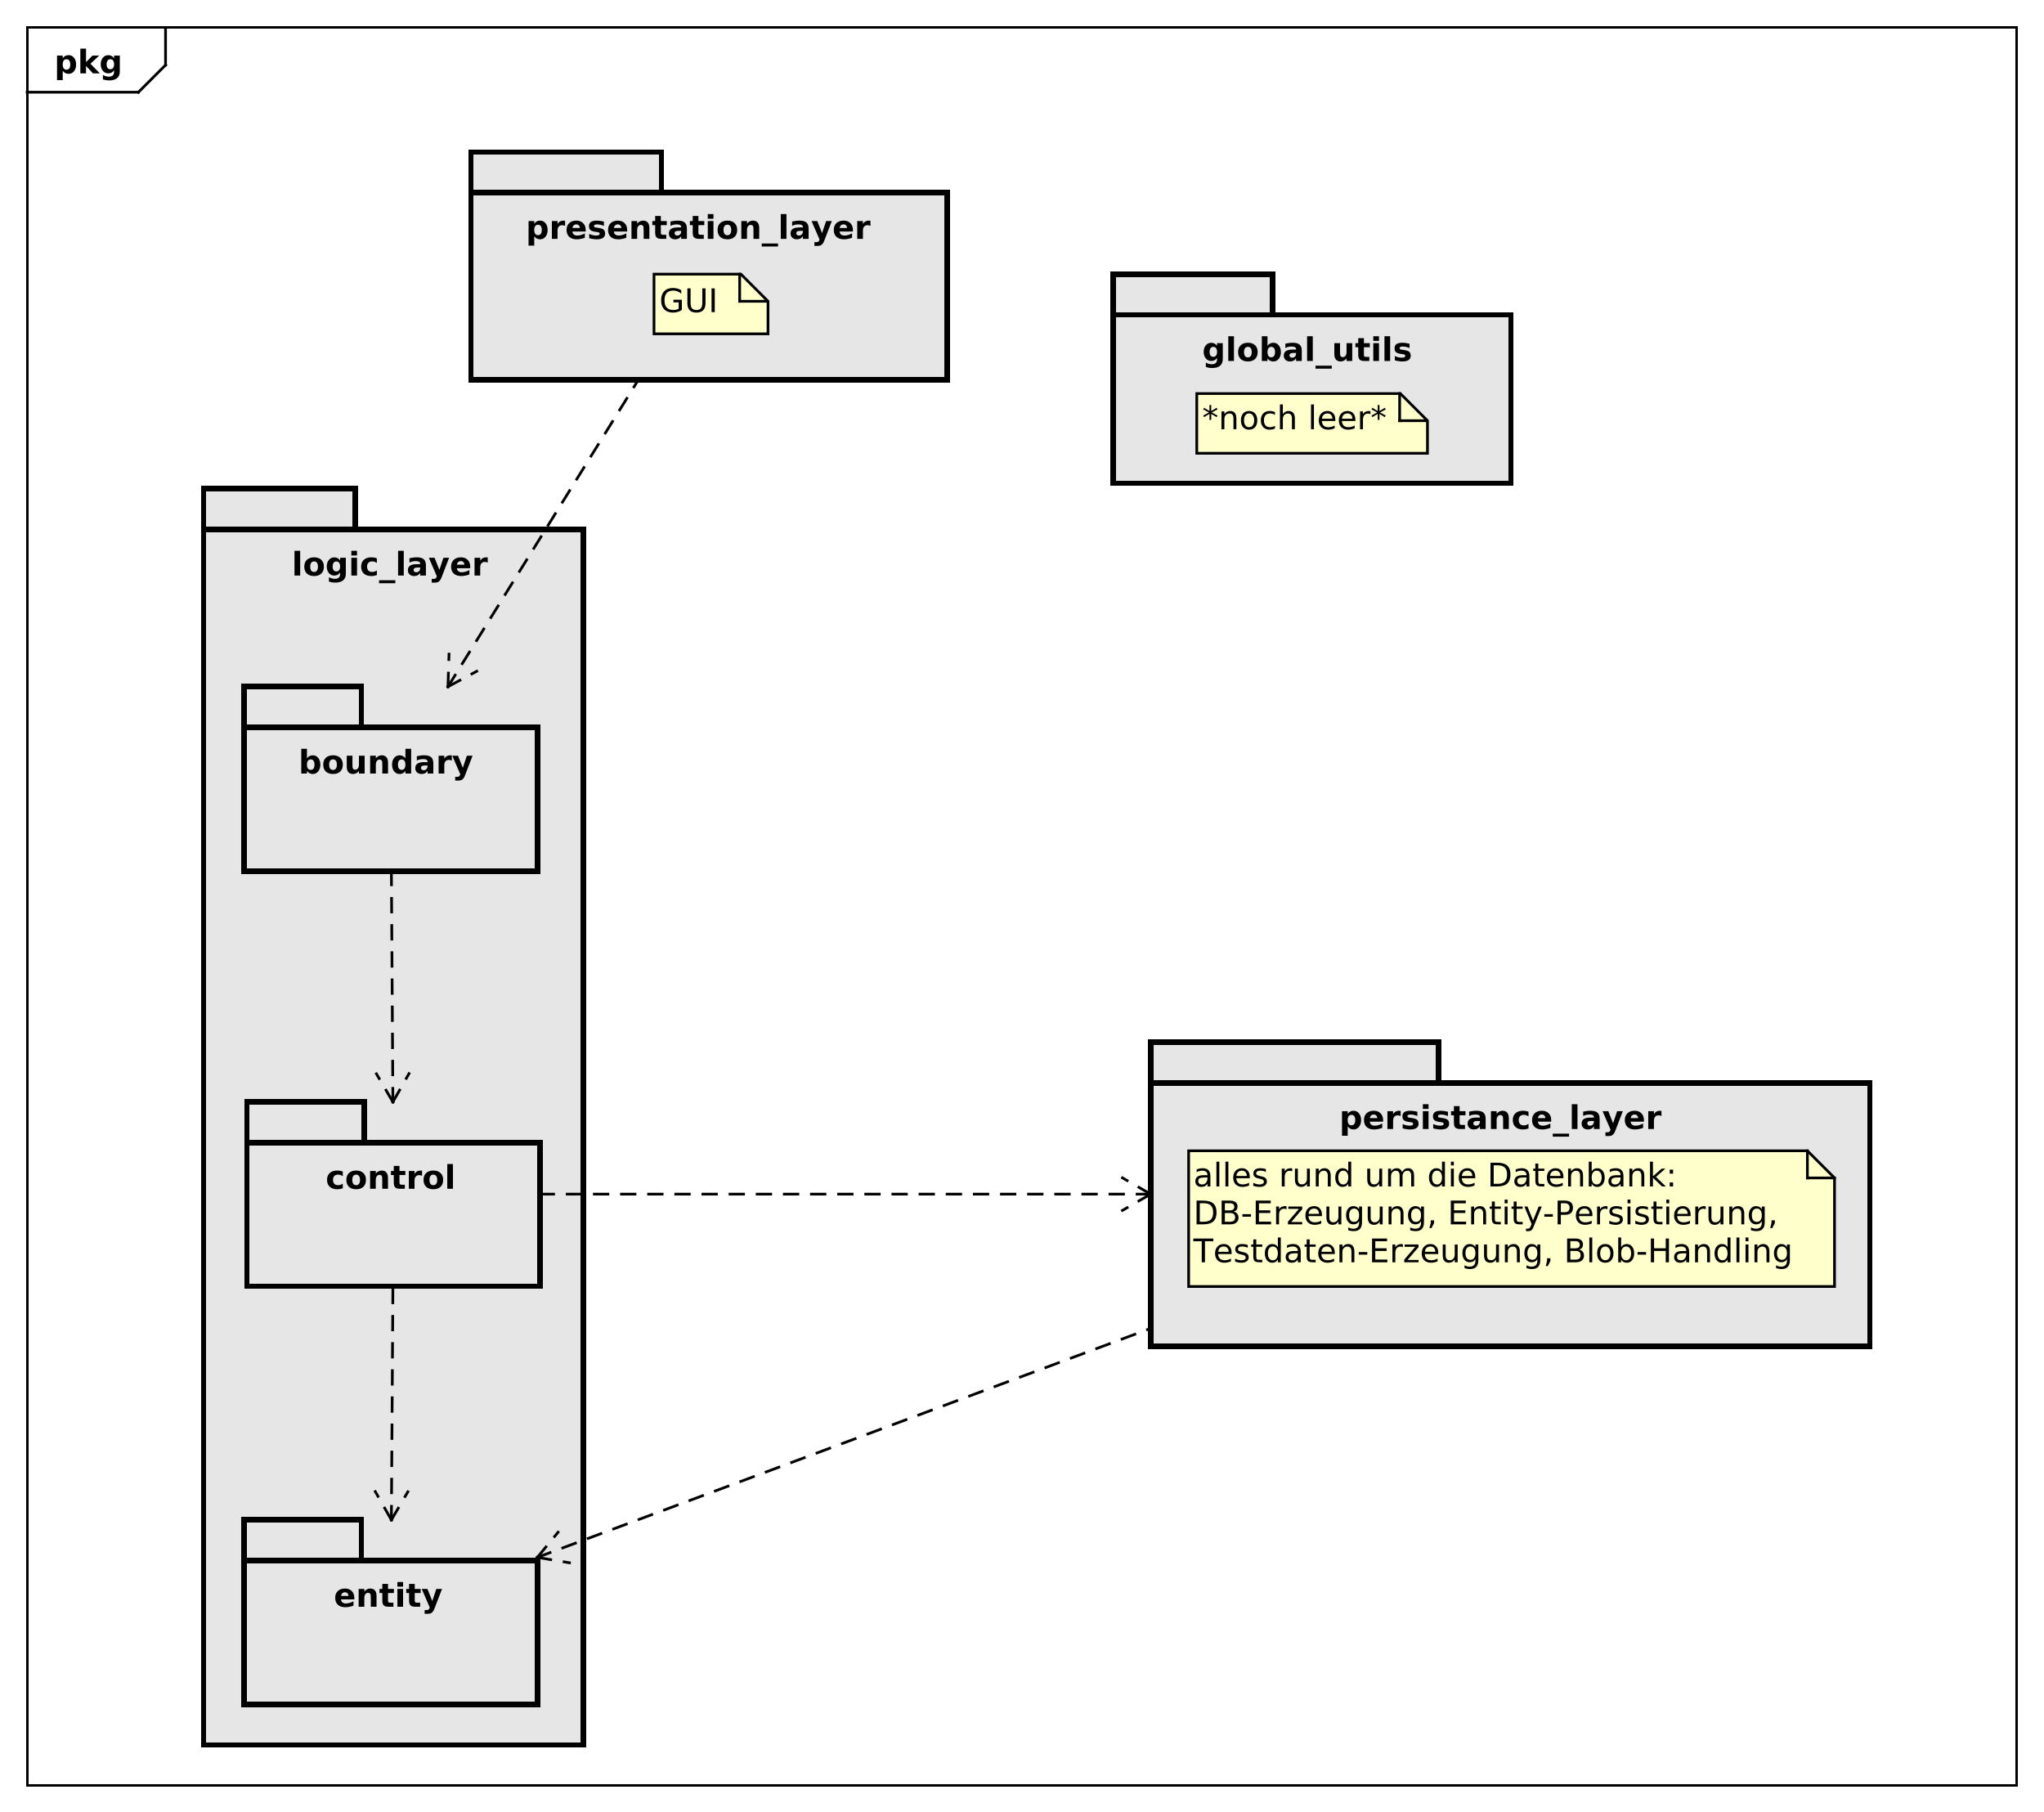 <?xml version="1.0" encoding="UTF-8"?>
<!DOCTYPE svg PUBLIC '-//W3C//DTD SVG 1.0//EN'
          'http://www.w3.org/TR/2001/REC-SVG-20010904/DTD/svg10.dtd'>
<svg xmlns:xlink="http://www.w3.org/1999/xlink" style="fill-opacity:1; color-rendering:auto; color-interpolation:auto; text-rendering:auto; stroke:black; stroke-linecap:square; stroke-miterlimit:10; shape-rendering:auto; stroke-opacity:1; fill:black; stroke-dasharray:none; font-weight:normal; stroke-width:1; font-family:'Dialog'; font-style:normal; stroke-linejoin:miter; font-size:12px; stroke-dashoffset:0; image-rendering:auto;" width="1004" height="890" xmlns="http://www.w3.org/2000/svg"
><rect width="100%" height="100%" fill="#808080" stroke="none"/><!--Generated by the Batik Graphics2D SVG Generator--><defs id="genericDefs"
  /><g
  ><defs id="defs1"
    ><clipPath clipPathUnits="userSpaceOnUse" id="clipPath1"
      ><path d="M0 0 L1004 0 L1004 890 L0 890 L0 0 Z"
      /></clipPath
      ><clipPath clipPathUnits="userSpaceOnUse" id="clipPath2"
      ><path d="M0 -139.969 L753 -139.969 L753 527.531 L0 527.531 L0 -139.969 Z"
      /></clipPath
      ><clipPath clipPathUnits="userSpaceOnUse" id="clipPath3"
      ><path d="M-20 -27 L733 -27 L733 640.5 L-20 640.5 L-20 -27 Z"
      /></clipPath
      ><clipPath clipPathUnits="userSpaceOnUse" id="clipPath4"
      ><path d="M-443 -132.969 L310 -132.969 L310 534.531 L-443 534.531 L-443 -132.969 Z"
      /></clipPath
      ><clipPath clipPathUnits="userSpaceOnUse" id="clipPath5"
      ><path d="M-107.5 -212.031 L645.5 -212.031 L645.5 455.469 L-107.5 455.469 L-107.5 -212.031 Z"
      /></clipPath
      ><clipPath clipPathUnits="userSpaceOnUse" id="clipPath6"
      ><path d="M-110 -284.969 L643 -284.969 L643 382.531 L-110 382.531 L-110 -284.969 Z"
      /></clipPath
      ><clipPath clipPathUnits="userSpaceOnUse" id="clipPath7"
      ><path d="M-493.5 -415.938 L259.5 -415.938 L259.5 251.562 L-493.5 251.562 L-493.5 -415.938 Z"
      /></clipPath
      ><clipPath clipPathUnits="userSpaceOnUse" id="clipPath8"
      ><path d="M-120 -437.969 L633 -437.969 L633 229.531 L-120 229.531 L-120 -437.969 Z"
      /></clipPath
      ><clipPath clipPathUnits="userSpaceOnUse" id="clipPath9"
      ><path d="M-193.75 -87.969 L559.25 -87.969 L559.25 579.531 L-193.75 579.531 L-193.75 -87.969 Z"
      /></clipPath
      ><clipPath clipPathUnits="userSpaceOnUse" id="clipPath10"
      ><path d="M-123 -591.969 L630 -591.969 L630 75.531 L-123 75.531 L-123 -591.969 Z"
      /></clipPath
      ><clipPath clipPathUnits="userSpaceOnUse" id="clipPath11"
      ><path d="M-439.75 -425.969 L313.25 -425.969 L313.25 241.531 L-439.75 241.531 L-439.75 -425.969 Z"
      /></clipPath
      ><clipPath clipPathUnits="userSpaceOnUse" id="clipPath12"
      ><path d="M-443 -146.969 L310 -146.969 L310 520.531 L-443 520.531 L-443 -146.969 Z"
      /></clipPath
      ><clipPath clipPathUnits="userSpaceOnUse" id="clipPath13"
      ><path d="M-242.94 -114.969 L510.06 -114.969 L510.06 552.531 L-242.94 552.531 L-242.94 -114.969 Z"
      /></clipPath
    ></defs
    ><g style="fill:white; stroke:white;"
    ><rect x="0" y="0" width="1004" style="clip-path:url(#clipPath1); stroke:none;" height="890"
    /></g
    ><g style="text-rendering:geometricPrecision; shape-rendering:crispEdges;" transform="scale(1.333,1.333) translate(0,139.969)"
    ><rect x="10" y="-129.969" width="733" style="fill:none; clip-path:url(#clipPath2);" height="647.906"
      /><line x1="61" x2="61" y1="-128.969" style="clip-path:url(#clipPath2); fill:none; text-rendering:optimizeLegibility; shape-rendering:auto;" y2="-116"
      /><line x1="61" x2="51" y1="-116" style="clip-path:url(#clipPath2); fill:none; text-rendering:optimizeLegibility; shape-rendering:auto;" y2="-106"
      /><line x1="51" x2="10" y1="-106" style="clip-path:url(#clipPath2); fill:none; text-rendering:optimizeLegibility; shape-rendering:auto;" y2="-106"
    /></g
    ><g style="text-rendering:optimizeLegibility; font-weight:bold; font-family:sans-serif;" transform="matrix(1.333,0,0,1.333,0,186.625) translate(20,-112.969)"
    ><path d="M3.109 -0.953 L3.109 2.5 L1.016 2.5 L1.016 -6.562 L3.109 -6.562 L3.109 -5.609 Q3.547 -6.172 4.062 -6.438 Q4.594 -6.719 5.281 -6.719 Q6.5 -6.719 7.266 -5.75 Q8.047 -4.797 8.047 -3.281 Q8.047 -1.766 7.266 -0.797 Q6.5 0.172 5.281 0.172 Q4.594 0.172 4.062 -0.094 Q3.547 -0.375 3.109 -0.953 ZM4.5 -5.203 Q3.828 -5.203 3.469 -4.703 Q3.109 -4.203 3.109 -3.281 Q3.109 -2.344 3.469 -1.844 Q3.828 -1.359 4.5 -1.359 Q5.172 -1.359 5.531 -1.844 Q5.891 -2.344 5.891 -3.281 Q5.891 -4.219 5.531 -4.703 Q5.172 -5.203 4.5 -5.203 ZM9.605 -9.125 L11.699 -9.125 L11.699 -4.156 L14.105 -6.562 L16.543 -6.562 L13.34 -3.547 L16.793 0 L14.262 0 L11.699 -2.734 L11.699 0 L9.605 0 L9.605 -9.125 ZM22.039 -1.109 Q21.617 -0.547 21.086 -0.266 Q20.57 0 19.883 0 Q18.68 0 17.898 -0.938 Q17.117 -1.891 17.117 -3.359 Q17.117 -4.828 17.898 -5.766 Q18.68 -6.703 19.883 -6.703 Q20.57 -6.703 21.086 -6.438 Q21.617 -6.172 22.039 -5.594 L22.039 -6.562 L24.148 -6.562 L24.148 -0.656 Q24.148 0.922 23.148 1.75 Q22.148 2.594 20.258 2.594 Q19.648 2.594 19.07 2.5 Q18.492 2.406 17.914 2.203 L17.914 0.578 Q18.461 0.891 18.992 1.047 Q19.523 1.203 20.055 1.203 Q21.086 1.203 21.555 0.75 Q22.039 0.297 22.039 -0.656 L22.039 -1.109 ZM20.664 -5.203 Q20.008 -5.203 19.648 -4.719 Q19.289 -4.234 19.289 -3.359 Q19.289 -2.453 19.633 -1.984 Q19.992 -1.531 20.664 -1.531 Q21.32 -1.531 21.68 -2 Q22.039 -2.484 22.039 -3.359 Q22.039 -4.234 21.68 -4.719 Q21.32 -5.203 20.664 -5.203 Z" style="stroke:none; clip-path:url(#clipPath3);"
    /></g
    ><g transform="matrix(1.333,0,0,1.333,0,186.625)" style="fill:rgb(230,230,230); text-rendering:geometricPrecision; font-family:sans-serif; shape-rendering:crispEdges; stroke:rgb(230,230,230); font-weight:bold; stroke-width:2;"
    ><rect x="410.25" y="-39" width="58.6" style="clip-path:url(#clipPath2); stroke:none;" height="15"
      /><rect x="410.25" y="-39" width="58.6" style="clip-path:url(#clipPath2); fill:none; stroke:black;" height="15"
      /><rect x="410.25" y="-24" width="146.5" style="clip-path:url(#clipPath2); stroke:none;" height="62"
      /><rect x="410.25" y="-24" width="146.5" style="clip-path:url(#clipPath2); fill:none; stroke:black;" height="62"
    /></g
    ><g style="text-rendering:optimizeLegibility; stroke-width:2; font-weight:bold; font-family:sans-serif;" transform="matrix(1.333,0,0,1.333,0,186.625) translate(443,-7)"
    ><path d="M5.469 -1.109 Q5.047 -0.547 4.516 -0.266 Q4 0 3.312 0 Q2.109 0 1.328 -0.938 Q0.547 -1.891 0.547 -3.359 Q0.547 -4.828 1.328 -5.766 Q2.109 -6.703 3.312 -6.703 Q4 -6.703 4.516 -6.438 Q5.047 -6.172 5.469 -5.594 L5.469 -6.562 L7.578 -6.562 L7.578 -0.656 Q7.578 0.922 6.578 1.75 Q5.578 2.594 3.688 2.594 Q3.078 2.594 2.5 2.5 Q1.922 2.406 1.344 2.203 L1.344 0.578 Q1.891 0.891 2.422 1.047 Q2.953 1.203 3.484 1.203 Q4.516 1.203 4.984 0.75 Q5.469 0.297 5.469 -0.656 L5.469 -1.109 ZM4.094 -5.203 Q3.438 -5.203 3.078 -4.719 Q2.719 -4.234 2.719 -3.359 Q2.719 -2.453 3.062 -1.984 Q3.422 -1.531 4.094 -1.531 Q4.75 -1.531 5.109 -2 Q5.469 -2.484 5.469 -3.359 Q5.469 -4.234 5.109 -4.719 Q4.75 -5.203 4.094 -5.203 ZM9.605 -9.125 L11.699 -9.125 L11.699 0 L9.605 0 L9.605 -9.125 ZM16.828 -5.219 Q16.141 -5.219 15.766 -4.719 Q15.406 -4.219 15.406 -3.281 Q15.406 -2.328 15.766 -1.828 Q16.141 -1.328 16.828 -1.328 Q17.516 -1.328 17.875 -1.828 Q18.25 -2.328 18.25 -3.281 Q18.25 -4.219 17.875 -4.719 Q17.516 -5.219 16.828 -5.219 ZM16.828 -6.719 Q18.531 -6.719 19.484 -5.797 Q20.438 -4.891 20.438 -3.281 Q20.438 -1.656 19.484 -0.734 Q18.531 0.172 16.828 0.172 Q15.141 0.172 14.172 -0.734 Q13.219 -1.656 13.219 -3.281 Q13.219 -4.891 14.172 -5.797 Q15.141 -6.719 16.828 -6.719 ZM25.447 -1.359 Q26.119 -1.359 26.479 -1.844 Q26.838 -2.344 26.838 -3.281 Q26.838 -4.219 26.479 -4.703 Q26.119 -5.203 25.447 -5.203 Q24.775 -5.203 24.416 -4.703 Q24.057 -4.203 24.057 -3.281 Q24.057 -2.344 24.416 -1.844 Q24.775 -1.359 25.447 -1.359 ZM24.057 -5.609 Q24.494 -6.172 25.01 -6.438 Q25.541 -6.719 26.229 -6.719 Q27.447 -6.719 28.213 -5.75 Q28.994 -4.797 28.994 -3.281 Q28.994 -1.766 28.213 -0.797 Q27.447 0.172 26.229 0.172 Q25.541 0.172 25.01 -0.094 Q24.494 -0.375 24.057 -0.953 L24.057 0 L21.963 0 L21.963 -9.125 L24.057 -9.125 L24.057 -5.609 ZM33.49 -2.953 Q32.834 -2.953 32.49 -2.734 Q32.162 -2.516 32.162 -2.078 Q32.162 -1.672 32.428 -1.438 Q32.709 -1.219 33.178 -1.219 Q33.772 -1.219 34.178 -1.641 Q34.584 -2.078 34.584 -2.719 L34.584 -2.953 L33.49 -2.953 ZM36.693 -3.75 L36.693 0 L34.584 0 L34.584 -0.969 Q34.162 -0.375 33.631 -0.094 Q33.1 0.172 32.35 0.172 Q31.318 0.172 30.678 -0.422 Q30.053 -1.016 30.053 -1.969 Q30.053 -3.125 30.85 -3.656 Q31.646 -4.203 33.334 -4.203 L34.584 -4.203 L34.584 -4.359 Q34.584 -4.859 34.178 -5.094 Q33.787 -5.328 32.959 -5.328 Q32.287 -5.328 31.709 -5.188 Q31.131 -5.062 30.631 -4.781 L30.631 -6.391 Q31.303 -6.547 31.975 -6.625 Q32.662 -6.719 33.334 -6.719 Q35.115 -6.719 35.897 -6.016 Q36.693 -5.328 36.693 -3.75 ZM38.65 -9.125 L40.744 -9.125 L40.744 0 L38.65 0 L38.65 -9.125 ZM47.748 1.719 L47.748 2.828 L41.748 2.828 L41.748 1.719 L47.748 1.719 ZM48.685 -2.562 L48.685 -6.562 L50.795 -6.562 L50.795 -5.906 Q50.795 -5.375 50.779 -4.562 Q50.779 -3.766 50.779 -3.5 Q50.779 -2.703 50.826 -2.344 Q50.873 -2 50.967 -1.844 Q51.092 -1.641 51.295 -1.531 Q51.514 -1.422 51.779 -1.422 Q52.435 -1.422 52.81 -1.922 Q53.185 -2.422 53.185 -3.328 L53.185 -6.562 L55.279 -6.562 L55.279 0 L53.185 0 L53.185 -0.953 Q52.717 -0.375 52.185 -0.094 Q51.654 0.172 51.014 0.172 Q49.873 0.172 49.279 -0.516 Q48.685 -1.219 48.685 -2.562 ZM59.588 -8.422 L59.588 -6.562 L61.76 -6.562 L61.76 -5.062 L59.588 -5.062 L59.588 -2.281 Q59.588 -1.828 59.76 -1.656 Q59.947 -1.5 60.494 -1.5 L61.572 -1.5 L61.572 0 L59.775 0 Q58.525 0 58.01 -0.516 Q57.494 -1.031 57.494 -2.281 L57.494 -5.062 L56.447 -5.062 L56.447 -6.562 L57.494 -6.562 L57.494 -8.422 L59.588 -8.422 ZM63.043 -6.562 L65.137 -6.562 L65.137 0 L63.043 0 L63.043 -6.562 ZM63.043 -9.125 L65.137 -9.125 L65.137 -7.406 L63.043 -7.406 L63.043 -9.125 ZM67.156 -9.125 L69.25 -9.125 L69.25 0 L67.156 0 L67.156 -9.125 ZM76.394 -6.359 L76.394 -4.766 Q75.723 -5.047 75.082 -5.188 Q74.457 -5.328 73.91 -5.328 Q73.301 -5.328 73.004 -5.172 Q72.723 -5.031 72.723 -4.719 Q72.723 -4.469 72.941 -4.328 Q73.16 -4.203 73.738 -4.125 L74.098 -4.078 Q75.723 -3.875 76.269 -3.406 Q76.832 -2.938 76.832 -1.938 Q76.832 -0.891 76.051 -0.359 Q75.285 0.172 73.754 0.172 Q73.098 0.172 72.394 0.062 Q71.707 -0.031 70.973 -0.234 L70.973 -1.828 Q71.598 -1.531 72.254 -1.375 Q72.926 -1.219 73.598 -1.219 Q74.223 -1.219 74.519 -1.391 Q74.832 -1.562 74.832 -1.906 Q74.832 -2.188 74.613 -2.312 Q74.41 -2.453 73.769 -2.531 L73.394 -2.578 Q72.004 -2.75 71.441 -3.219 Q70.879 -3.703 70.879 -4.672 Q70.879 -5.719 71.582 -6.219 Q72.301 -6.719 73.785 -6.719 Q74.363 -6.719 75.004 -6.625 Q75.644 -6.547 76.394 -6.359 Z" style="stroke:none; clip-path:url(#clipPath4);"
    /></g
    ><g transform="matrix(1.333,0,0,1.333,0,186.625)" style="fill:rgb(230,230,230); text-rendering:geometricPrecision; font-family:sans-serif; shape-rendering:crispEdges; stroke:rgb(230,230,230); font-weight:bold; stroke-width:2;"
    ><rect x="75" y="40.062" width="56" style="clip-path:url(#clipPath2); stroke:none;" height="15"
      /><rect x="75" y="40.062" width="56" style="clip-path:url(#clipPath2); fill:none; stroke:black;" height="15"
      /><rect x="75" y="55.062" width="140" style="clip-path:url(#clipPath2); stroke:none;" height="447.875"
      /><rect x="75" y="55.062" width="140" style="clip-path:url(#clipPath2); fill:none; stroke:black;" height="447.875"
    /></g
    ><g style="text-rendering:optimizeLegibility; stroke-width:2; font-weight:bold; font-family:sans-serif;" transform="matrix(1.333,0,0,1.333,0,186.625) translate(107.5,72.062)"
    ><path d="M1.016 -9.125 L3.109 -9.125 L3.109 0 L1.016 0 L1.016 -9.125 ZM8.238 -5.219 Q7.551 -5.219 7.176 -4.719 Q6.816 -4.219 6.816 -3.281 Q6.816 -2.328 7.176 -1.828 Q7.551 -1.328 8.238 -1.328 Q8.926 -1.328 9.285 -1.828 Q9.66 -2.328 9.66 -3.281 Q9.66 -4.219 9.285 -4.719 Q8.926 -5.219 8.238 -5.219 ZM8.238 -6.719 Q9.941 -6.719 10.895 -5.797 Q11.848 -4.891 11.848 -3.281 Q11.848 -1.656 10.895 -0.734 Q9.941 0.172 8.238 0.172 Q6.551 0.172 5.582 -0.734 Q4.629 -1.656 4.629 -3.281 Q4.629 -4.891 5.582 -5.797 Q6.551 -6.719 8.238 -6.719 ZM17.826 -1.109 Q17.404 -0.547 16.873 -0.266 Q16.357 0 15.67 0 Q14.467 0 13.685 -0.938 Q12.904 -1.891 12.904 -3.359 Q12.904 -4.828 13.685 -5.766 Q14.467 -6.703 15.67 -6.703 Q16.357 -6.703 16.873 -6.438 Q17.404 -6.172 17.826 -5.594 L17.826 -6.562 L19.936 -6.562 L19.936 -0.656 Q19.936 0.922 18.936 1.75 Q17.936 2.594 16.045 2.594 Q15.435 2.594 14.857 2.5 Q14.279 2.406 13.701 2.203 L13.701 0.578 Q14.248 0.891 14.779 1.047 Q15.31 1.203 15.842 1.203 Q16.873 1.203 17.342 0.75 Q17.826 0.297 17.826 -0.656 L17.826 -1.109 ZM16.451 -5.203 Q15.795 -5.203 15.435 -4.719 Q15.076 -4.234 15.076 -3.359 Q15.076 -2.453 15.42 -1.984 Q15.779 -1.531 16.451 -1.531 Q17.107 -1.531 17.467 -2 Q17.826 -2.484 17.826 -3.359 Q17.826 -4.234 17.467 -4.719 Q17.107 -5.203 16.451 -5.203 ZM21.963 -6.562 L24.057 -6.562 L24.057 0 L21.963 0 L21.963 -6.562 ZM21.963 -9.125 L24.057 -9.125 L24.057 -7.406 L21.963 -7.406 L21.963 -9.125 ZM31.373 -6.359 L31.373 -4.641 Q30.951 -4.938 30.514 -5.078 Q30.076 -5.219 29.623 -5.219 Q28.748 -5.219 28.248 -4.703 Q27.764 -4.203 27.764 -3.281 Q27.764 -2.359 28.248 -1.844 Q28.748 -1.328 29.623 -1.328 Q30.107 -1.328 30.545 -1.469 Q30.998 -1.625 31.373 -1.906 L31.373 -0.188 Q30.873 -0.016 30.373 0.078 Q29.873 0.172 29.357 0.172 Q27.576 0.172 26.576 -0.734 Q25.576 -1.656 25.576 -3.281 Q25.576 -4.906 26.576 -5.812 Q27.576 -6.719 29.357 -6.719 Q29.873 -6.719 30.373 -6.625 Q30.873 -6.547 31.373 -6.359 ZM38.174 1.719 L38.174 2.828 L32.174 2.828 L32.174 1.719 L38.174 1.719 ZM39.19 -9.125 L41.283 -9.125 L41.283 0 L39.19 0 L39.19 -9.125 ZM46.24 -2.953 Q45.584 -2.953 45.24 -2.734 Q44.912 -2.516 44.912 -2.078 Q44.912 -1.672 45.178 -1.438 Q45.459 -1.219 45.928 -1.219 Q46.522 -1.219 46.928 -1.641 Q47.334 -2.078 47.334 -2.719 L47.334 -2.953 L46.24 -2.953 ZM49.443 -3.75 L49.443 0 L47.334 0 L47.334 -0.969 Q46.912 -0.375 46.381 -0.094 Q45.85 0.172 45.1 0.172 Q44.068 0.172 43.428 -0.422 Q42.803 -1.016 42.803 -1.969 Q42.803 -3.125 43.6 -3.656 Q44.397 -4.203 46.084 -4.203 L47.334 -4.203 L47.334 -4.359 Q47.334 -4.859 46.928 -5.094 Q46.537 -5.328 45.709 -5.328 Q45.037 -5.328 44.459 -5.188 Q43.881 -5.062 43.381 -4.781 L43.381 -6.391 Q44.053 -6.547 44.725 -6.625 Q45.412 -6.719 46.084 -6.719 Q47.865 -6.719 48.647 -6.016 Q49.443 -5.328 49.443 -3.75 ZM50.525 -6.562 L52.635 -6.562 L54.4 -2.109 L55.9 -6.562 L57.994 -6.562 L55.228 0.625 Q54.822 1.719 54.26 2.156 Q53.713 2.594 52.807 2.594 L51.588 2.594 L51.588 1.219 L52.244 1.219 Q52.775 1.219 53.01 1.047 Q53.26 0.875 53.4 0.438 L53.463 0.25 L50.525 -6.562 ZM65.769 -3.297 L65.769 -2.703 L60.863 -2.703 Q60.941 -1.969 61.395 -1.594 Q61.848 -1.219 62.676 -1.219 Q63.332 -1.219 64.019 -1.422 Q64.723 -1.625 65.457 -2.016 L65.457 -0.406 Q64.707 -0.125 63.957 0.016 Q63.223 0.172 62.473 0.172 Q60.691 0.172 59.707 -0.734 Q58.723 -1.641 58.723 -3.281 Q58.723 -4.875 59.691 -5.797 Q60.66 -6.719 62.363 -6.719 Q63.91 -6.719 64.832 -5.781 Q65.769 -4.859 65.769 -3.297 ZM63.613 -4 Q63.613 -4.594 63.254 -4.953 Q62.91 -5.328 62.348 -5.328 Q61.738 -5.328 61.348 -4.984 Q60.973 -4.641 60.879 -4 L63.613 -4 ZM72.236 -4.781 Q71.955 -4.906 71.674 -4.969 Q71.408 -5.031 71.127 -5.031 Q70.33 -5.031 69.893 -4.5 Q69.455 -3.984 69.455 -3.031 L69.455 0 L67.361 0 L67.361 -6.562 L69.455 -6.562 L69.455 -5.484 Q69.861 -6.125 70.377 -6.422 Q70.908 -6.719 71.643 -6.719 Q71.736 -6.719 71.861 -6.703 Q71.986 -6.703 72.221 -6.672 L72.236 -4.781 Z" style="stroke:none; clip-path:url(#clipPath5);"
    /></g
    ><g transform="matrix(1.333,0,0,1.333,0,186.625)" style="fill:rgb(230,230,230); text-rendering:geometricPrecision; font-family:sans-serif; shape-rendering:crispEdges; stroke:rgb(230,230,230); font-weight:bold; stroke-width:2;"
    ><rect x="90" y="113" width="43.2" style="clip-path:url(#clipPath2); stroke:none;" height="15"
      /><rect x="90" y="113" width="43.2" style="clip-path:url(#clipPath2); fill:none; stroke:black;" height="15"
      /><rect x="90" y="128" width="108" style="clip-path:url(#clipPath2); stroke:none;" height="52.938"
      /><rect x="90" y="128" width="108" style="clip-path:url(#clipPath2); fill:none; stroke:black;" height="52.938"
    /></g
    ><g style="text-rendering:optimizeLegibility; stroke-width:2; font-weight:bold; font-family:sans-serif;" transform="matrix(1.333,0,0,1.333,0,186.625) translate(110,145)"
    ><path d="M4.5 -1.359 Q5.172 -1.359 5.531 -1.844 Q5.891 -2.344 5.891 -3.281 Q5.891 -4.219 5.531 -4.703 Q5.172 -5.203 4.5 -5.203 Q3.828 -5.203 3.469 -4.703 Q3.109 -4.203 3.109 -3.281 Q3.109 -2.344 3.469 -1.844 Q3.828 -1.359 4.5 -1.359 ZM3.109 -5.609 Q3.547 -6.172 4.062 -6.438 Q4.594 -6.719 5.281 -6.719 Q6.5 -6.719 7.266 -5.75 Q8.047 -4.797 8.047 -3.281 Q8.047 -1.766 7.266 -0.797 Q6.5 0.172 5.281 0.172 Q4.594 0.172 4.062 -0.094 Q3.547 -0.375 3.109 -0.953 L3.109 0 L1.016 0 L1.016 -9.125 L3.109 -9.125 L3.109 -5.609 ZM12.715 -5.219 Q12.027 -5.219 11.652 -4.719 Q11.293 -4.219 11.293 -3.281 Q11.293 -2.328 11.652 -1.828 Q12.027 -1.328 12.715 -1.328 Q13.402 -1.328 13.762 -1.828 Q14.137 -2.328 14.137 -3.281 Q14.137 -4.219 13.762 -4.719 Q13.402 -5.219 12.715 -5.219 ZM12.715 -6.719 Q14.418 -6.719 15.371 -5.797 Q16.324 -4.891 16.324 -3.281 Q16.324 -1.656 15.371 -0.734 Q14.418 0.172 12.715 0.172 Q11.027 0.172 10.059 -0.734 Q9.105 -1.656 9.105 -3.281 Q9.105 -4.891 10.059 -5.797 Q11.027 -6.719 12.715 -6.719 ZM17.771 -2.562 L17.771 -6.562 L19.881 -6.562 L19.881 -5.906 Q19.881 -5.375 19.865 -4.562 Q19.865 -3.766 19.865 -3.5 Q19.865 -2.703 19.912 -2.344 Q19.959 -2 20.053 -1.844 Q20.178 -1.641 20.381 -1.531 Q20.6 -1.422 20.865 -1.422 Q21.521 -1.422 21.896 -1.922 Q22.271 -2.422 22.271 -3.328 L22.271 -6.562 L24.365 -6.562 L24.365 0 L22.271 0 L22.271 -0.953 Q21.803 -0.375 21.271 -0.094 Q20.74 0.172 20.1 0.172 Q18.959 0.172 18.365 -0.516 Q17.771 -1.219 17.771 -2.562 ZM32.986 -4 L32.986 0 L30.877 0 L30.877 -0.656 L30.877 -3.062 Q30.877 -3.906 30.83 -4.219 Q30.799 -4.547 30.705 -4.703 Q30.58 -4.906 30.361 -5.016 Q30.158 -5.141 29.893 -5.141 Q29.236 -5.141 28.861 -4.625 Q28.486 -4.125 28.486 -3.234 L28.486 0 L26.393 0 L26.393 -6.562 L28.486 -6.562 L28.486 -5.609 Q28.955 -6.172 29.486 -6.438 Q30.018 -6.719 30.674 -6.719 Q31.799 -6.719 32.393 -6.016 Q32.986 -5.328 32.986 -4 ZM39.389 -5.609 L39.389 -9.125 L41.498 -9.125 L41.498 0 L39.389 0 L39.389 -0.953 Q38.967 -0.375 38.435 -0.094 Q37.92 0.172 37.232 0.172 Q36.014 0.172 35.232 -0.797 Q34.467 -1.766 34.467 -3.281 Q34.467 -4.797 35.232 -5.75 Q36.014 -6.719 37.232 -6.719 Q37.904 -6.719 38.435 -6.438 Q38.967 -6.172 39.389 -5.609 ZM38.014 -1.359 Q38.685 -1.359 39.029 -1.844 Q39.389 -2.344 39.389 -3.281 Q39.389 -4.219 39.029 -4.703 Q38.685 -5.203 38.014 -5.203 Q37.342 -5.203 36.982 -4.703 Q36.639 -4.219 36.639 -3.281 Q36.639 -2.344 36.982 -1.844 Q37.342 -1.359 38.014 -1.359 ZM46.463 -2.953 Q45.807 -2.953 45.463 -2.734 Q45.135 -2.516 45.135 -2.078 Q45.135 -1.672 45.4 -1.438 Q45.682 -1.219 46.15 -1.219 Q46.744 -1.219 47.15 -1.641 Q47.557 -2.078 47.557 -2.719 L47.557 -2.953 L46.463 -2.953 ZM49.666 -3.75 L49.666 0 L47.557 0 L47.557 -0.969 Q47.135 -0.375 46.603 -0.094 Q46.072 0.172 45.322 0.172 Q44.291 0.172 43.65 -0.422 Q43.025 -1.016 43.025 -1.969 Q43.025 -3.125 43.822 -3.656 Q44.619 -4.203 46.307 -4.203 L47.557 -4.203 L47.557 -4.359 Q47.557 -4.859 47.15 -5.094 Q46.76 -5.328 45.932 -5.328 Q45.26 -5.328 44.682 -5.188 Q44.103 -5.062 43.603 -4.781 L43.603 -6.391 Q44.275 -6.547 44.947 -6.625 Q45.635 -6.719 46.307 -6.719 Q48.088 -6.719 48.869 -6.016 Q49.666 -5.328 49.666 -3.75 ZM56.498 -4.781 Q56.217 -4.906 55.935 -4.969 Q55.67 -5.031 55.389 -5.031 Q54.592 -5.031 54.154 -4.5 Q53.717 -3.984 53.717 -3.031 L53.717 0 L51.623 0 L51.623 -6.562 L53.717 -6.562 L53.717 -5.484 Q54.123 -6.125 54.639 -6.422 Q55.17 -6.719 55.904 -6.719 Q55.998 -6.719 56.123 -6.703 Q56.248 -6.703 56.482 -6.672 L56.498 -4.781 ZM56.666 -6.562 L58.775 -6.562 L60.541 -2.109 L62.041 -6.562 L64.135 -6.562 L61.369 0.625 Q60.963 1.719 60.4 2.156 Q59.853 2.594 58.947 2.594 L57.728 2.594 L57.728 1.219 L58.385 1.219 Q58.916 1.219 59.15 1.047 Q59.4 0.875 59.541 0.438 L59.603 0.25 L56.666 -6.562 Z" style="stroke:none; clip-path:url(#clipPath6);"
    /></g
    ><g transform="matrix(1.333,0,0,1.333,0,186.625)" style="fill:rgb(230,230,230); text-rendering:geometricPrecision; font-family:sans-serif; shape-rendering:crispEdges; stroke:rgb(230,230,230); font-weight:bold; stroke-width:2;"
    ><rect x="424" y="243.969" width="106" style="clip-path:url(#clipPath2); stroke:none;" height="15"
      /><rect x="424" y="243.969" width="106" style="clip-path:url(#clipPath2); fill:none; stroke:black;" height="15"
      /><rect x="424" y="258.969" width="265" style="clip-path:url(#clipPath2); stroke:none;" height="97"
      /><rect x="424" y="258.969" width="265" style="clip-path:url(#clipPath2); fill:none; stroke:black;" height="97"
    /></g
    ><g style="text-rendering:optimizeLegibility; stroke-width:2; font-weight:bold; font-family:sans-serif;" transform="matrix(1.333,0,0,1.333,0,186.625) translate(493.5,275.969)"
    ><path d="M3.109 -0.953 L3.109 2.5 L1.016 2.5 L1.016 -6.562 L3.109 -6.562 L3.109 -5.609 Q3.547 -6.172 4.062 -6.438 Q4.594 -6.719 5.281 -6.719 Q6.5 -6.719 7.266 -5.75 Q8.047 -4.797 8.047 -3.281 Q8.047 -1.766 7.266 -0.797 Q6.5 0.172 5.281 0.172 Q4.594 0.172 4.062 -0.094 Q3.547 -0.375 3.109 -0.953 ZM4.5 -5.203 Q3.828 -5.203 3.469 -4.703 Q3.109 -4.203 3.109 -3.281 Q3.109 -2.344 3.469 -1.844 Q3.828 -1.359 4.5 -1.359 Q5.172 -1.359 5.531 -1.844 Q5.891 -2.344 5.891 -3.281 Q5.891 -4.219 5.531 -4.703 Q5.172 -5.203 4.5 -5.203 ZM16.152 -3.297 L16.152 -2.703 L11.246 -2.703 Q11.324 -1.969 11.777 -1.594 Q12.23 -1.219 13.059 -1.219 Q13.715 -1.219 14.402 -1.422 Q15.105 -1.625 15.84 -2.016 L15.84 -0.406 Q15.09 -0.125 14.34 0.016 Q13.605 0.172 12.855 0.172 Q11.074 0.172 10.09 -0.734 Q9.105 -1.641 9.105 -3.281 Q9.105 -4.875 10.074 -5.797 Q11.043 -6.719 12.746 -6.719 Q14.293 -6.719 15.215 -5.781 Q16.152 -4.859 16.152 -3.297 ZM13.996 -4 Q13.996 -4.594 13.637 -4.953 Q13.293 -5.328 12.73 -5.328 Q12.121 -5.328 11.73 -4.984 Q11.355 -4.641 11.262 -4 L13.996 -4 ZM22.619 -4.781 Q22.338 -4.906 22.057 -4.969 Q21.791 -5.031 21.51 -5.031 Q20.713 -5.031 20.275 -4.5 Q19.838 -3.984 19.838 -3.031 L19.838 0 L17.744 0 L17.744 -6.562 L19.838 -6.562 L19.838 -5.484 Q20.244 -6.125 20.76 -6.422 Q21.291 -6.719 22.025 -6.719 Q22.119 -6.719 22.244 -6.703 Q22.369 -6.703 22.604 -6.672 L22.619 -4.781 ZM28.787 -6.359 L28.787 -4.766 Q28.115 -5.047 27.475 -5.188 Q26.85 -5.328 26.303 -5.328 Q25.693 -5.328 25.396 -5.172 Q25.115 -5.031 25.115 -4.719 Q25.115 -4.469 25.334 -4.328 Q25.553 -4.203 26.131 -4.125 L26.49 -4.078 Q28.115 -3.875 28.662 -3.406 Q29.225 -2.938 29.225 -1.938 Q29.225 -0.891 28.443 -0.359 Q27.678 0.172 26.146 0.172 Q25.49 0.172 24.787 0.062 Q24.1 -0.031 23.365 -0.234 L23.365 -1.828 Q23.99 -1.531 24.646 -1.375 Q25.318 -1.219 25.99 -1.219 Q26.615 -1.219 26.912 -1.391 Q27.225 -1.562 27.225 -1.906 Q27.225 -2.188 27.006 -2.312 Q26.803 -2.453 26.162 -2.531 L25.787 -2.578 Q24.396 -2.75 23.834 -3.219 Q23.271 -3.703 23.271 -4.672 Q23.271 -5.719 23.975 -6.219 Q24.693 -6.719 26.178 -6.719 Q26.756 -6.719 27.396 -6.625 Q28.037 -6.547 28.787 -6.359 ZM30.805 -6.562 L32.898 -6.562 L32.898 0 L30.805 0 L30.805 -6.562 ZM30.805 -9.125 L32.898 -9.125 L32.898 -7.406 L30.805 -7.406 L30.805 -9.125 ZM40.043 -6.359 L40.043 -4.766 Q39.371 -5.047 38.73 -5.188 Q38.105 -5.328 37.559 -5.328 Q36.949 -5.328 36.652 -5.172 Q36.371 -5.031 36.371 -4.719 Q36.371 -4.469 36.59 -4.328 Q36.809 -4.203 37.387 -4.125 L37.746 -4.078 Q39.371 -3.875 39.918 -3.406 Q40.48 -2.938 40.48 -1.938 Q40.48 -0.891 39.699 -0.359 Q38.934 0.172 37.402 0.172 Q36.746 0.172 36.043 0.062 Q35.355 -0.031 34.621 -0.234 L34.621 -1.828 Q35.246 -1.531 35.902 -1.375 Q36.574 -1.219 37.246 -1.219 Q37.871 -1.219 38.168 -1.391 Q38.48 -1.562 38.48 -1.906 Q38.48 -2.188 38.262 -2.312 Q38.059 -2.453 37.418 -2.531 L37.043 -2.578 Q35.652 -2.75 35.09 -3.219 Q34.527 -3.703 34.527 -4.672 Q34.527 -5.719 35.23 -6.219 Q35.949 -6.719 37.434 -6.719 Q38.012 -6.719 38.652 -6.625 Q39.293 -6.547 40.043 -6.359 ZM44.342 -8.422 L44.342 -6.562 L46.514 -6.562 L46.514 -5.062 L44.342 -5.062 L44.342 -2.281 Q44.342 -1.828 44.514 -1.656 Q44.701 -1.5 45.248 -1.5 L46.326 -1.5 L46.326 0 L44.529 0 Q43.279 0 42.764 -0.516 Q42.248 -1.031 42.248 -2.281 L42.248 -5.062 L41.201 -5.062 L41.201 -6.562 L42.248 -6.562 L42.248 -8.422 L44.342 -8.422 ZM50.734 -2.953 Q50.078 -2.953 49.734 -2.734 Q49.406 -2.516 49.406 -2.078 Q49.406 -1.672 49.672 -1.438 Q49.953 -1.219 50.422 -1.219 Q51.016 -1.219 51.422 -1.641 Q51.828 -2.078 51.828 -2.719 L51.828 -2.953 L50.734 -2.953 ZM53.938 -3.75 L53.938 0 L51.828 0 L51.828 -0.969 Q51.406 -0.375 50.875 -0.094 Q50.344 0.172 49.594 0.172 Q48.562 0.172 47.922 -0.422 Q47.297 -1.016 47.297 -1.969 Q47.297 -3.125 48.094 -3.656 Q48.891 -4.203 50.578 -4.203 L51.828 -4.203 L51.828 -4.359 Q51.828 -4.859 51.422 -5.094 Q51.031 -5.328 50.203 -5.328 Q49.531 -5.328 48.953 -5.188 Q48.375 -5.062 47.875 -4.781 L47.875 -6.391 Q48.547 -6.547 49.219 -6.625 Q49.906 -6.719 50.578 -6.719 Q52.359 -6.719 53.141 -6.016 Q53.938 -5.328 53.938 -3.75 ZM62.488 -4 L62.488 0 L60.379 0 L60.379 -0.656 L60.379 -3.062 Q60.379 -3.906 60.332 -4.219 Q60.301 -4.547 60.207 -4.703 Q60.082 -4.906 59.863 -5.016 Q59.66 -5.141 59.395 -5.141 Q58.738 -5.141 58.363 -4.625 Q57.988 -4.125 57.988 -3.234 L57.988 0 L55.895 0 L55.895 -6.562 L57.988 -6.562 L57.988 -5.609 Q58.457 -6.172 58.988 -6.438 Q59.52 -6.719 60.176 -6.719 Q61.301 -6.719 61.895 -6.016 Q62.488 -5.328 62.488 -4 ZM69.734 -6.359 L69.734 -4.641 Q69.312 -4.938 68.875 -5.078 Q68.438 -5.219 67.984 -5.219 Q67.109 -5.219 66.609 -4.703 Q66.125 -4.203 66.125 -3.281 Q66.125 -2.359 66.609 -1.844 Q67.109 -1.328 67.984 -1.328 Q68.469 -1.328 68.906 -1.469 Q69.359 -1.625 69.734 -1.906 L69.734 -0.188 Q69.234 -0.016 68.734 0.078 Q68.234 0.172 67.719 0.172 Q65.938 0.172 64.938 -0.734 Q63.938 -1.656 63.938 -3.281 Q63.938 -4.906 64.938 -5.812 Q65.938 -6.719 67.719 -6.719 Q68.234 -6.719 68.734 -6.625 Q69.234 -6.547 69.734 -6.359 ZM78.098 -3.297 L78.098 -2.703 L73.191 -2.703 Q73.269 -1.969 73.723 -1.594 Q74.176 -1.219 75.004 -1.219 Q75.66 -1.219 76.348 -1.422 Q77.051 -1.625 77.785 -2.016 L77.785 -0.406 Q77.035 -0.125 76.285 0.016 Q75.551 0.172 74.801 0.172 Q73.019 0.172 72.035 -0.734 Q71.051 -1.641 71.051 -3.281 Q71.051 -4.875 72.019 -5.797 Q72.988 -6.719 74.691 -6.719 Q76.238 -6.719 77.16 -5.781 Q78.098 -4.859 78.098 -3.297 ZM75.941 -4 Q75.941 -4.594 75.582 -4.953 Q75.238 -5.328 74.676 -5.328 Q74.066 -5.328 73.676 -4.984 Q73.301 -4.641 73.207 -4 L75.941 -4 ZM84.674 1.719 L84.674 2.828 L78.674 2.828 L78.674 1.719 L84.674 1.719 ZM85.689 -9.125 L87.783 -9.125 L87.783 0 L85.689 0 L85.689 -9.125 ZM92.74 -2.953 Q92.084 -2.953 91.74 -2.734 Q91.412 -2.516 91.412 -2.078 Q91.412 -1.672 91.678 -1.438 Q91.959 -1.219 92.428 -1.219 Q93.022 -1.219 93.428 -1.641 Q93.834 -2.078 93.834 -2.719 L93.834 -2.953 L92.74 -2.953 ZM95.943 -3.75 L95.943 0 L93.834 0 L93.834 -0.969 Q93.412 -0.375 92.881 -0.094 Q92.35 0.172 91.6 0.172 Q90.568 0.172 89.928 -0.422 Q89.303 -1.016 89.303 -1.969 Q89.303 -3.125 90.1 -3.656 Q90.897 -4.203 92.584 -4.203 L93.834 -4.203 L93.834 -4.359 Q93.834 -4.859 93.428 -5.094 Q93.037 -5.328 92.209 -5.328 Q91.537 -5.328 90.959 -5.188 Q90.381 -5.062 89.881 -4.781 L89.881 -6.391 Q90.553 -6.547 91.225 -6.625 Q91.912 -6.719 92.584 -6.719 Q94.365 -6.719 95.147 -6.016 Q95.943 -5.328 95.943 -3.75 ZM97.025 -6.562 L99.135 -6.562 L100.9 -2.109 L102.4 -6.562 L104.494 -6.562 L101.728 0.625 Q101.322 1.719 100.76 2.156 Q100.213 2.594 99.307 2.594 L98.088 2.594 L98.088 1.219 L98.744 1.219 Q99.275 1.219 99.51 1.047 Q99.76 0.875 99.9 0.438 L99.963 0.25 L97.025 -6.562 ZM112.269 -3.297 L112.269 -2.703 L107.363 -2.703 Q107.441 -1.969 107.894 -1.594 Q108.348 -1.219 109.176 -1.219 Q109.832 -1.219 110.519 -1.422 Q111.223 -1.625 111.957 -2.016 L111.957 -0.406 Q111.207 -0.125 110.457 0.016 Q109.723 0.172 108.973 0.172 Q107.191 0.172 106.207 -0.734 Q105.223 -1.641 105.223 -3.281 Q105.223 -4.875 106.191 -5.797 Q107.16 -6.719 108.863 -6.719 Q110.41 -6.719 111.332 -5.781 Q112.269 -4.859 112.269 -3.297 ZM110.113 -4 Q110.113 -4.594 109.754 -4.953 Q109.41 -5.328 108.848 -5.328 Q108.238 -5.328 107.848 -4.984 Q107.473 -4.641 107.379 -4 L110.113 -4 ZM118.736 -4.781 Q118.455 -4.906 118.174 -4.969 Q117.908 -5.031 117.627 -5.031 Q116.83 -5.031 116.393 -4.5 Q115.955 -3.984 115.955 -3.031 L115.955 0 L113.861 0 L113.861 -6.562 L115.955 -6.562 L115.955 -5.484 Q116.361 -6.125 116.877 -6.422 Q117.408 -6.719 118.143 -6.719 Q118.236 -6.719 118.361 -6.703 Q118.486 -6.703 118.721 -6.672 L118.736 -4.781 Z" style="stroke:none; clip-path:url(#clipPath7);"
    /></g
    ><g transform="matrix(1.333,0,0,1.333,0,186.625)" style="fill:rgb(230,230,230); text-rendering:geometricPrecision; font-family:sans-serif; shape-rendering:crispEdges; stroke:rgb(230,230,230); font-weight:bold; stroke-width:2;"
    ><rect x="91" y="266" width="43.2" style="clip-path:url(#clipPath2); stroke:none;" height="15"
      /><rect x="91" y="266" width="43.2" style="clip-path:url(#clipPath2); fill:none; stroke:black;" height="15"
      /><rect x="91" y="281" width="108" style="clip-path:url(#clipPath2); stroke:none;" height="52.938"
      /><rect x="91" y="281" width="108" style="clip-path:url(#clipPath2); fill:none; stroke:black;" height="52.938"
    /></g
    ><g style="text-rendering:optimizeLegibility; stroke-width:2; font-weight:bold; font-family:sans-serif;" transform="matrix(1.333,0,0,1.333,0,186.625) translate(120,298)"
    ><path d="M6.312 -6.359 L6.312 -4.641 Q5.891 -4.938 5.453 -5.078 Q5.016 -5.219 4.562 -5.219 Q3.688 -5.219 3.188 -4.703 Q2.703 -4.203 2.703 -3.281 Q2.703 -2.359 3.188 -1.844 Q3.688 -1.328 4.562 -1.328 Q5.047 -1.328 5.484 -1.469 Q5.938 -1.625 6.312 -1.906 L6.312 -0.188 Q5.812 -0.016 5.312 0.078 Q4.812 0.172 4.297 0.172 Q2.516 0.172 1.516 -0.734 Q0.516 -1.656 0.516 -3.281 Q0.516 -4.906 1.516 -5.812 Q2.516 -6.719 4.297 -6.719 Q4.812 -6.719 5.312 -6.625 Q5.812 -6.547 6.312 -6.359 ZM11.238 -5.219 Q10.551 -5.219 10.176 -4.719 Q9.816 -4.219 9.816 -3.281 Q9.816 -2.328 10.176 -1.828 Q10.551 -1.328 11.238 -1.328 Q11.926 -1.328 12.285 -1.828 Q12.66 -2.328 12.66 -3.281 Q12.66 -4.219 12.285 -4.719 Q11.926 -5.219 11.238 -5.219 ZM11.238 -6.719 Q12.941 -6.719 13.895 -5.797 Q14.848 -4.891 14.848 -3.281 Q14.848 -1.656 13.895 -0.734 Q12.941 0.172 11.238 0.172 Q9.551 0.172 8.582 -0.734 Q7.629 -1.656 7.629 -3.281 Q7.629 -4.891 8.582 -5.797 Q9.551 -6.719 11.238 -6.719 ZM22.967 -4 L22.967 0 L20.857 0 L20.857 -0.656 L20.857 -3.062 Q20.857 -3.906 20.811 -4.219 Q20.779 -4.547 20.686 -4.703 Q20.561 -4.906 20.342 -5.016 Q20.139 -5.141 19.873 -5.141 Q19.217 -5.141 18.842 -4.625 Q18.467 -4.125 18.467 -3.234 L18.467 0 L16.373 0 L16.373 -6.562 L18.467 -6.562 L18.467 -5.609 Q18.936 -6.172 19.467 -6.438 Q19.998 -6.719 20.654 -6.719 Q21.779 -6.719 22.373 -6.016 Q22.967 -5.328 22.967 -4 ZM27.197 -8.422 L27.197 -6.562 L29.369 -6.562 L29.369 -5.062 L27.197 -5.062 L27.197 -2.281 Q27.197 -1.828 27.369 -1.656 Q27.557 -1.5 28.104 -1.5 L29.182 -1.5 L29.182 0 L27.385 0 Q26.135 0 25.619 -0.516 Q25.104 -1.031 25.104 -2.281 L25.104 -5.062 L24.057 -5.062 L24.057 -6.562 L25.104 -6.562 L25.104 -8.422 L27.197 -8.422 ZM35.527 -4.781 Q35.246 -4.906 34.965 -4.969 Q34.699 -5.031 34.418 -5.031 Q33.621 -5.031 33.184 -4.5 Q32.746 -3.984 32.746 -3.031 L32.746 0 L30.652 0 L30.652 -6.562 L32.746 -6.562 L32.746 -5.484 Q33.152 -6.125 33.668 -6.422 Q34.199 -6.719 34.934 -6.719 Q35.027 -6.719 35.152 -6.703 Q35.277 -6.703 35.512 -6.672 L35.527 -4.781 ZM39.68 -5.219 Q38.992 -5.219 38.617 -4.719 Q38.258 -4.219 38.258 -3.281 Q38.258 -2.328 38.617 -1.828 Q38.992 -1.328 39.68 -1.328 Q40.367 -1.328 40.727 -1.828 Q41.102 -2.328 41.102 -3.281 Q41.102 -4.219 40.727 -4.719 Q40.367 -5.219 39.68 -5.219 ZM39.68 -6.719 Q41.383 -6.719 42.336 -5.797 Q43.289 -4.891 43.289 -3.281 Q43.289 -1.656 42.336 -0.734 Q41.383 0.172 39.68 0.172 Q37.992 0.172 37.023 -0.734 Q36.07 -1.656 36.07 -3.281 Q36.07 -4.891 37.023 -5.797 Q37.992 -6.719 39.68 -6.719 ZM44.815 -9.125 L46.908 -9.125 L46.908 0 L44.815 0 L44.815 -9.125 Z" style="stroke:none; clip-path:url(#clipPath8);"
    /></g
    ><g transform="matrix(1.333,0,0,1.333,0,186.625)" style="fill:rgb(230,230,230); text-rendering:geometricPrecision; font-family:sans-serif; shape-rendering:crispEdges; stroke:rgb(230,230,230); font-weight:bold; stroke-width:2;"
    ><rect x="173.5" y="-84" width="70.2" style="clip-path:url(#clipPath2); stroke:none;" height="15"
      /><rect x="173.5" y="-84" width="70.2" style="clip-path:url(#clipPath2); fill:none; stroke:black;" height="15"
      /><rect x="173.5" y="-69" width="175.5" style="clip-path:url(#clipPath2); stroke:none;" height="69"
      /><rect x="173.5" y="-69" width="175.5" style="clip-path:url(#clipPath2); fill:none; stroke:black;" height="69"
    /></g
    ><g style="text-rendering:optimizeLegibility; stroke-width:2; font-weight:bold; font-family:sans-serif;" transform="matrix(1.333,0,0,1.333,0,186.625) translate(193.75,-52)"
    ><path d="M3.109 -0.953 L3.109 2.5 L1.016 2.5 L1.016 -6.562 L3.109 -6.562 L3.109 -5.609 Q3.547 -6.172 4.062 -6.438 Q4.594 -6.719 5.281 -6.719 Q6.5 -6.719 7.266 -5.75 Q8.047 -4.797 8.047 -3.281 Q8.047 -1.766 7.266 -0.797 Q6.5 0.172 5.281 0.172 Q4.594 0.172 4.062 -0.094 Q3.547 -0.375 3.109 -0.953 ZM4.5 -5.203 Q3.828 -5.203 3.469 -4.703 Q3.109 -4.203 3.109 -3.281 Q3.109 -2.344 3.469 -1.844 Q3.828 -1.359 4.5 -1.359 Q5.172 -1.359 5.531 -1.844 Q5.891 -2.344 5.891 -3.281 Q5.891 -4.219 5.531 -4.703 Q5.172 -5.203 4.5 -5.203 ZM14.48 -4.781 Q14.199 -4.906 13.918 -4.969 Q13.652 -5.031 13.371 -5.031 Q12.574 -5.031 12.137 -4.5 Q11.699 -3.984 11.699 -3.031 L11.699 0 L9.605 0 L9.605 -6.562 L11.699 -6.562 L11.699 -5.484 Q12.105 -6.125 12.621 -6.422 Q13.152 -6.719 13.887 -6.719 Q13.98 -6.719 14.105 -6.703 Q14.23 -6.703 14.465 -6.672 L14.48 -4.781 ZM22.07 -3.297 L22.07 -2.703 L17.164 -2.703 Q17.242 -1.969 17.695 -1.594 Q18.148 -1.219 18.977 -1.219 Q19.633 -1.219 20.32 -1.422 Q21.023 -1.625 21.758 -2.016 L21.758 -0.406 Q21.008 -0.125 20.258 0.016 Q19.523 0.172 18.773 0.172 Q16.992 0.172 16.008 -0.734 Q15.023 -1.641 15.023 -3.281 Q15.023 -4.875 15.992 -5.797 Q16.961 -6.719 18.664 -6.719 Q20.211 -6.719 21.133 -5.781 Q22.07 -4.859 22.07 -3.297 ZM19.914 -4 Q19.914 -4.594 19.555 -4.953 Q19.211 -5.328 18.648 -5.328 Q18.039 -5.328 17.648 -4.984 Q17.273 -4.641 17.18 -4 L19.914 -4 ZM28.787 -6.359 L28.787 -4.766 Q28.115 -5.047 27.475 -5.188 Q26.85 -5.328 26.303 -5.328 Q25.693 -5.328 25.396 -5.172 Q25.115 -5.031 25.115 -4.719 Q25.115 -4.469 25.334 -4.328 Q25.553 -4.203 26.131 -4.125 L26.49 -4.078 Q28.115 -3.875 28.662 -3.406 Q29.225 -2.938 29.225 -1.938 Q29.225 -0.891 28.443 -0.359 Q27.678 0.172 26.146 0.172 Q25.49 0.172 24.787 0.062 Q24.1 -0.031 23.365 -0.234 L23.365 -1.828 Q23.99 -1.531 24.646 -1.375 Q25.318 -1.219 25.99 -1.219 Q26.615 -1.219 26.912 -1.391 Q27.225 -1.562 27.225 -1.906 Q27.225 -2.188 27.006 -2.312 Q26.803 -2.453 26.162 -2.531 L25.787 -2.578 Q24.396 -2.75 23.834 -3.219 Q23.271 -3.703 23.271 -4.672 Q23.271 -5.719 23.975 -6.219 Q24.693 -6.719 26.178 -6.719 Q26.756 -6.719 27.396 -6.625 Q28.037 -6.547 28.787 -6.359 ZM37.352 -3.297 L37.352 -2.703 L32.445 -2.703 Q32.523 -1.969 32.977 -1.594 Q33.43 -1.219 34.258 -1.219 Q34.914 -1.219 35.602 -1.422 Q36.305 -1.625 37.039 -2.016 L37.039 -0.406 Q36.289 -0.125 35.539 0.016 Q34.805 0.172 34.055 0.172 Q32.273 0.172 31.289 -0.734 Q30.305 -1.641 30.305 -3.281 Q30.305 -4.875 31.273 -5.797 Q32.242 -6.719 33.945 -6.719 Q35.492 -6.719 36.414 -5.781 Q37.352 -4.859 37.352 -3.297 ZM35.195 -4 Q35.195 -4.594 34.836 -4.953 Q34.492 -5.328 33.93 -5.328 Q33.32 -5.328 32.93 -4.984 Q32.555 -4.641 32.461 -4 L35.195 -4 ZM45.537 -4 L45.537 0 L43.428 0 L43.428 -0.656 L43.428 -3.062 Q43.428 -3.906 43.381 -4.219 Q43.35 -4.547 43.256 -4.703 Q43.131 -4.906 42.912 -5.016 Q42.709 -5.141 42.443 -5.141 Q41.787 -5.141 41.412 -4.625 Q41.037 -4.125 41.037 -3.234 L41.037 0 L38.943 0 L38.943 -6.562 L41.037 -6.562 L41.037 -5.609 Q41.506 -6.172 42.037 -6.438 Q42.568 -6.719 43.225 -6.719 Q44.35 -6.719 44.943 -6.016 Q45.537 -5.328 45.537 -4 ZM49.768 -8.422 L49.768 -6.562 L51.94 -6.562 L51.94 -5.062 L49.768 -5.062 L49.768 -2.281 Q49.768 -1.828 49.94 -1.656 Q50.127 -1.5 50.674 -1.5 L51.752 -1.5 L51.752 0 L49.955 0 Q48.705 0 48.19 -0.516 Q47.674 -1.031 47.674 -2.281 L47.674 -5.062 L46.627 -5.062 L46.627 -6.562 L47.674 -6.562 L47.674 -8.422 L49.768 -8.422 ZM56.16 -2.953 Q55.504 -2.953 55.16 -2.734 Q54.832 -2.516 54.832 -2.078 Q54.832 -1.672 55.098 -1.438 Q55.379 -1.219 55.848 -1.219 Q56.441 -1.219 56.848 -1.641 Q57.254 -2.078 57.254 -2.719 L57.254 -2.953 L56.16 -2.953 ZM59.363 -3.75 L59.363 0 L57.254 0 L57.254 -0.969 Q56.832 -0.375 56.301 -0.094 Q55.77 0.172 55.02 0.172 Q53.988 0.172 53.348 -0.422 Q52.723 -1.016 52.723 -1.969 Q52.723 -3.125 53.52 -3.656 Q54.316 -4.203 56.004 -4.203 L57.254 -4.203 L57.254 -4.359 Q57.254 -4.859 56.848 -5.094 Q56.457 -5.328 55.629 -5.328 Q54.957 -5.328 54.379 -5.188 Q53.801 -5.062 53.301 -4.781 L53.301 -6.391 Q53.973 -6.547 54.645 -6.625 Q55.332 -6.719 56.004 -6.719 Q57.785 -6.719 58.566 -6.016 Q59.363 -5.328 59.363 -3.75 ZM63.602 -8.422 L63.602 -6.562 L65.773 -6.562 L65.773 -5.062 L63.602 -5.062 L63.602 -2.281 Q63.602 -1.828 63.773 -1.656 Q63.961 -1.5 64.508 -1.5 L65.586 -1.5 L65.586 0 L63.789 0 Q62.539 0 62.023 -0.516 Q61.508 -1.031 61.508 -2.281 L61.508 -5.062 L60.461 -5.062 L60.461 -6.562 L61.508 -6.562 L61.508 -8.422 L63.602 -8.422 ZM67.057 -6.562 L69.15 -6.562 L69.15 0 L67.057 0 L67.057 -6.562 ZM67.057 -9.125 L69.15 -9.125 L69.15 -7.406 L67.057 -7.406 L67.057 -9.125 ZM74.279 -5.219 Q73.592 -5.219 73.217 -4.719 Q72.857 -4.219 72.857 -3.281 Q72.857 -2.328 73.217 -1.828 Q73.592 -1.328 74.279 -1.328 Q74.967 -1.328 75.326 -1.828 Q75.701 -2.328 75.701 -3.281 Q75.701 -4.219 75.326 -4.719 Q74.967 -5.219 74.279 -5.219 ZM74.279 -6.719 Q75.982 -6.719 76.936 -5.797 Q77.889 -4.891 77.889 -3.281 Q77.889 -1.656 76.936 -0.734 Q75.982 0.172 74.279 0.172 Q72.592 0.172 71.623 -0.734 Q70.67 -1.656 70.67 -3.281 Q70.67 -4.891 71.623 -5.797 Q72.592 -6.719 74.279 -6.719 ZM86.008 -4 L86.008 0 L83.898 0 L83.898 -0.656 L83.898 -3.062 Q83.898 -3.906 83.852 -4.219 Q83.82 -4.547 83.727 -4.703 Q83.602 -4.906 83.383 -5.016 Q83.18 -5.141 82.914 -5.141 Q82.258 -5.141 81.883 -4.625 Q81.508 -4.125 81.508 -3.234 L81.508 0 L79.414 0 L79.414 -6.562 L81.508 -6.562 L81.508 -5.609 Q81.977 -6.172 82.508 -6.438 Q83.039 -6.719 83.695 -6.719 Q84.82 -6.719 85.414 -6.016 Q86.008 -5.328 86.008 -4 ZM92.941 1.719 L92.941 2.828 L86.941 2.828 L86.941 1.719 L92.941 1.719 ZM93.957 -9.125 L96.051 -9.125 L96.051 0 L93.957 0 L93.957 -9.125 ZM101.008 -2.953 Q100.352 -2.953 100.008 -2.734 Q99.68 -2.516 99.68 -2.078 Q99.68 -1.672 99.945 -1.438 Q100.227 -1.219 100.695 -1.219 Q101.289 -1.219 101.695 -1.641 Q102.102 -2.078 102.102 -2.719 L102.102 -2.953 L101.008 -2.953 ZM104.211 -3.75 L104.211 0 L102.102 0 L102.102 -0.969 Q101.68 -0.375 101.148 -0.094 Q100.617 0.172 99.867 0.172 Q98.836 0.172 98.195 -0.422 Q97.57 -1.016 97.57 -1.969 Q97.57 -3.125 98.367 -3.656 Q99.164 -4.203 100.852 -4.203 L102.102 -4.203 L102.102 -4.359 Q102.102 -4.859 101.695 -5.094 Q101.305 -5.328 100.477 -5.328 Q99.805 -5.328 99.227 -5.188 Q98.648 -5.062 98.148 -4.781 L98.148 -6.391 Q98.82 -6.547 99.492 -6.625 Q100.18 -6.719 100.852 -6.719 Q102.633 -6.719 103.414 -6.016 Q104.211 -5.328 104.211 -3.75 ZM105.293 -6.562 L107.402 -6.562 L109.168 -2.109 L110.668 -6.562 L112.762 -6.562 L109.996 0.625 Q109.59 1.719 109.027 2.156 Q108.481 2.594 107.574 2.594 L106.356 2.594 L106.356 1.219 L107.012 1.219 Q107.543 1.219 107.777 1.047 Q108.027 0.875 108.168 0.438 L108.231 0.25 L105.293 -6.562 ZM120.537 -3.297 L120.537 -2.703 L115.631 -2.703 Q115.709 -1.969 116.162 -1.594 Q116.615 -1.219 117.443 -1.219 Q118.1 -1.219 118.787 -1.422 Q119.49 -1.625 120.225 -2.016 L120.225 -0.406 Q119.475 -0.125 118.725 0.016 Q117.99 0.172 117.24 0.172 Q115.459 0.172 114.475 -0.734 Q113.49 -1.641 113.49 -3.281 Q113.49 -4.875 114.459 -5.797 Q115.428 -6.719 117.131 -6.719 Q118.678 -6.719 119.6 -5.781 Q120.537 -4.859 120.537 -3.297 ZM118.381 -4 Q118.381 -4.594 118.022 -4.953 Q117.678 -5.328 117.115 -5.328 Q116.506 -5.328 116.115 -4.984 Q115.74 -4.641 115.647 -4 L118.381 -4 ZM127.004 -4.781 Q126.723 -4.906 126.441 -4.969 Q126.176 -5.031 125.894 -5.031 Q125.098 -5.031 124.66 -4.5 Q124.223 -3.984 124.223 -3.031 L124.223 0 L122.129 0 L122.129 -6.562 L124.223 -6.562 L124.223 -5.484 Q124.629 -6.125 125.144 -6.422 Q125.676 -6.719 126.41 -6.719 Q126.504 -6.719 126.629 -6.703 Q126.754 -6.703 126.988 -6.672 L127.004 -4.781 Z" style="stroke:none; clip-path:url(#clipPath9);"
    /></g
    ><g transform="matrix(1.333,0,0,1.333,0,186.625)" style="fill:rgb(230,230,230); text-rendering:geometricPrecision; font-family:sans-serif; shape-rendering:crispEdges; stroke:rgb(230,230,230); font-weight:bold; stroke-width:2;"
    ><rect x="90" y="420" width="43.2" style="clip-path:url(#clipPath2); stroke:none;" height="15"
      /><rect x="90" y="420" width="43.2" style="clip-path:url(#clipPath2); fill:none; stroke:black;" height="15"
      /><rect x="90" y="435" width="108" style="clip-path:url(#clipPath2); stroke:none;" height="52.938"
      /><rect x="90" y="435" width="108" style="clip-path:url(#clipPath2); fill:none; stroke:black;" height="52.938"
    /></g
    ><g style="text-rendering:optimizeLegibility; stroke-width:2; font-weight:bold; font-family:sans-serif;" transform="matrix(1.333,0,0,1.333,0,186.625) translate(123,452)"
    ><path d="M7.562 -3.297 L7.562 -2.703 L2.656 -2.703 Q2.734 -1.969 3.188 -1.594 Q3.641 -1.219 4.469 -1.219 Q5.125 -1.219 5.812 -1.422 Q6.516 -1.625 7.25 -2.016 L7.25 -0.406 Q6.5 -0.125 5.75 0.016 Q5.016 0.172 4.266 0.172 Q2.484 0.172 1.5 -0.734 Q0.516 -1.641 0.516 -3.281 Q0.516 -4.875 1.484 -5.797 Q2.453 -6.719 4.156 -6.719 Q5.703 -6.719 6.625 -5.781 Q7.562 -4.859 7.562 -3.297 ZM5.406 -4 Q5.406 -4.594 5.047 -4.953 Q4.703 -5.328 4.141 -5.328 Q3.531 -5.328 3.141 -4.984 Q2.766 -4.641 2.672 -4 L5.406 -4 ZM15.748 -4 L15.748 0 L13.639 0 L13.639 -0.656 L13.639 -3.062 Q13.639 -3.906 13.592 -4.219 Q13.56 -4.547 13.467 -4.703 Q13.342 -4.906 13.123 -5.016 Q12.92 -5.141 12.654 -5.141 Q11.998 -5.141 11.623 -4.625 Q11.248 -4.125 11.248 -3.234 L11.248 0 L9.154 0 L9.154 -6.562 L11.248 -6.562 L11.248 -5.609 Q11.717 -6.172 12.248 -6.438 Q12.779 -6.719 13.435 -6.719 Q14.56 -6.719 15.154 -6.016 Q15.748 -5.328 15.748 -4 ZM19.979 -8.422 L19.979 -6.562 L22.15 -6.562 L22.15 -5.062 L19.979 -5.062 L19.979 -2.281 Q19.979 -1.828 20.15 -1.656 Q20.338 -1.5 20.885 -1.5 L21.963 -1.5 L21.963 0 L20.166 0 Q18.916 0 18.4 -0.516 Q17.885 -1.031 17.885 -2.281 L17.885 -5.062 L16.838 -5.062 L16.838 -6.562 L17.885 -6.562 L17.885 -8.422 L19.979 -8.422 ZM23.434 -6.562 L25.527 -6.562 L25.527 0 L23.434 0 L23.434 -6.562 ZM23.434 -9.125 L25.527 -9.125 L25.527 -7.406 L23.434 -7.406 L23.434 -9.125 ZM29.828 -8.422 L29.828 -6.562 L32 -6.562 L32 -5.062 L29.828 -5.062 L29.828 -2.281 Q29.828 -1.828 30 -1.656 Q30.188 -1.5 30.734 -1.5 L31.812 -1.5 L31.812 0 L30.016 0 Q28.766 0 28.25 -0.516 Q27.734 -1.031 27.734 -2.281 L27.734 -5.062 L26.688 -5.062 L26.688 -6.562 L27.734 -6.562 L27.734 -8.422 L29.828 -8.422 ZM32.408 -6.562 L34.518 -6.562 L36.283 -2.109 L37.783 -6.562 L39.877 -6.562 L37.111 0.625 Q36.705 1.719 36.143 2.156 Q35.596 2.594 34.69 2.594 L33.471 2.594 L33.471 1.219 L34.127 1.219 Q34.658 1.219 34.893 1.047 Q35.143 0.875 35.283 0.438 L35.346 0.25 L32.408 -6.562 Z" style="stroke:none; clip-path:url(#clipPath10);"
    /></g
    ><g transform="matrix(1.333,0,0,1.333,0,186.625)" style="fill:rgb(255,255,204); text-rendering:optimizeLegibility; font-weight:bold; font-family:sans-serif; stroke:rgb(255,255,204);"
    ><polygon style="stroke:none; clip-path:url(#clipPath2);" points=" 438 284 438 334 676 334 676 294 666 284"
      /><polygon style="fill:none; clip-path:url(#clipPath2); stroke:black;" points=" 438 284 438 334 676 334 676 294 666 284"
      /><line x1="676" x2="666" y1="294" style="clip-path:url(#clipPath2); fill:none; stroke:black;" y2="294"
      /><line x1="666" x2="666" y1="294" style="clip-path:url(#clipPath2); fill:none; stroke:black;" y2="284"
      /><path d="M4.109 7.842 Q2.812 7.842 2.297 8.139 Q1.797 8.435 1.797 9.154 Q1.797 9.732 2.172 10.076 Q2.562 10.404 3.203 10.404 Q4.109 10.404 4.641 9.779 Q5.188 9.139 5.188 8.076 L5.188 7.842 L4.109 7.842 ZM6.266 7.389 L6.266 11.139 L5.188 11.139 L5.188 10.139 Q4.812 10.732 4.266 11.029 Q3.719 11.31 2.922 11.31 Q1.906 11.31 1.312 10.748 Q0.719 10.17 0.719 9.232 Q0.719 8.123 1.453 7.561 Q2.203 6.998 3.672 6.998 L5.188 6.998 L5.188 6.889 Q5.188 6.139 4.688 5.732 Q4.203 5.326 3.328 5.326 Q2.766 5.326 2.219 5.467 Q1.688 5.607 1.203 5.873 L1.203 4.873 Q1.797 4.639 2.344 4.529 Q2.906 4.42 3.438 4.42 Q4.859 4.42 5.562 5.154 Q6.266 5.889 6.266 7.389 ZM8.479 2.014 L9.557 2.014 L9.557 11.139 L8.479 11.139 L8.479 2.014 ZM11.812 2.014 L12.891 2.014 L12.891 11.139 L11.812 11.139 L11.812 2.014 ZM20.771 7.592 L20.771 8.107 L15.803 8.107 Q15.881 9.232 16.475 9.81 Q17.084 10.389 18.146 10.389 Q18.771 10.389 19.35 10.248 Q19.943 10.092 20.521 9.779 L20.521 10.81 Q19.928 11.045 19.318 11.17 Q18.709 11.31 18.084 11.31 Q16.521 11.31 15.6 10.404 Q14.678 9.482 14.678 7.92 Q14.678 6.311 15.553 5.373 Q16.428 4.42 17.896 4.42 Q19.225 4.42 19.99 5.279 Q20.771 6.123 20.771 7.592 ZM19.693 7.264 Q19.678 6.389 19.193 5.857 Q18.709 5.326 17.912 5.326 Q17.006 5.326 16.459 5.842 Q15.928 6.357 15.85 7.279 L19.693 7.264 ZM26.717 4.764 L26.717 5.795 Q26.264 5.561 25.764 5.451 Q25.279 5.326 24.748 5.326 Q23.951 5.326 23.545 5.576 Q23.139 5.811 23.139 6.311 Q23.139 6.686 23.42 6.904 Q23.717 7.107 24.592 7.295 L24.951 7.389 Q26.107 7.623 26.592 8.076 Q27.076 8.529 27.076 9.326 Q27.076 10.248 26.342 10.779 Q25.623 11.31 24.357 11.31 Q23.826 11.31 23.248 11.201 Q22.686 11.107 22.061 10.904 L22.061 9.779 Q22.654 10.092 23.232 10.248 Q23.811 10.404 24.389 10.404 Q25.139 10.404 25.545 10.154 Q25.967 9.889 25.967 9.404 Q25.967 8.967 25.67 8.732 Q25.373 8.498 24.373 8.279 L23.998 8.201 Q22.998 7.982 22.545 7.545 Q22.107 7.107 22.107 6.357 Q22.107 5.42 22.764 4.92 Q23.42 4.42 24.623 4.42 Q25.217 4.42 25.748 4.514 Q26.279 4.592 26.717 4.764 ZM36.408 5.576 Q36.221 5.482 36.002 5.436 Q35.799 5.373 35.533 5.373 Q34.627 5.373 34.127 5.967 Q33.643 6.561 33.643 7.686 L33.643 11.139 L32.565 11.139 L32.565 4.576 L33.643 4.576 L33.643 5.592 Q33.986 4.998 34.533 4.717 Q35.08 4.42 35.861 4.42 Q35.971 4.42 36.096 4.436 Q36.236 4.451 36.393 4.482 L36.408 5.576 ZM37.42 8.545 L37.42 4.576 L38.498 4.576 L38.498 8.514 Q38.498 9.435 38.857 9.904 Q39.232 10.373 39.951 10.373 Q40.826 10.373 41.326 9.826 Q41.842 9.264 41.842 8.295 L41.842 4.576 L42.92 4.576 L42.92 11.139 L41.842 11.139 L41.842 10.123 Q41.451 10.732 40.935 11.029 Q40.42 11.31 39.732 11.31 Q38.592 11.31 37.998 10.607 Q37.42 9.904 37.42 8.545 ZM40.139 4.42 L40.139 4.42 ZM50.603 7.17 L50.603 11.139 L49.525 11.139 L49.525 7.217 Q49.525 6.279 49.15 5.826 Q48.791 5.357 48.072 5.357 Q47.197 5.357 46.682 5.92 Q46.182 6.467 46.182 7.436 L46.182 11.139 L45.103 11.139 L45.103 4.576 L46.182 4.576 L46.182 5.592 Q46.572 4.998 47.088 4.717 Q47.619 4.42 48.307 4.42 Q49.432 4.42 50.01 5.123 Q50.603 5.811 50.603 7.17 ZM57.068 5.576 L57.068 2.014 L58.147 2.014 L58.147 11.139 L57.068 11.139 L57.068 10.154 Q56.725 10.732 56.209 11.029 Q55.693 11.31 54.959 11.31 Q53.772 11.31 53.022 10.357 Q52.272 9.404 52.272 7.857 Q52.272 6.311 53.022 5.373 Q53.772 4.42 54.959 4.42 Q55.693 4.42 56.209 4.701 Q56.725 4.982 57.068 5.576 ZM53.397 7.857 Q53.397 9.045 53.881 9.732 Q54.365 10.404 55.225 10.404 Q56.084 10.404 56.568 9.732 Q57.068 9.045 57.068 7.857 Q57.068 6.67 56.568 5.998 Q56.084 5.326 55.225 5.326 Q54.365 5.326 53.881 5.998 Q53.397 6.67 53.397 7.857 ZM64.062 8.545 L64.062 4.576 L65.141 4.576 L65.141 8.514 Q65.141 9.435 65.5 9.904 Q65.875 10.373 66.594 10.373 Q67.469 10.373 67.969 9.826 Q68.484 9.264 68.484 8.295 L68.484 4.576 L69.562 4.576 L69.562 11.139 L68.484 11.139 L68.484 10.123 Q68.094 10.732 67.578 11.029 Q67.062 11.31 66.375 11.31 Q65.234 11.31 64.641 10.607 Q64.062 9.904 64.062 8.545 ZM66.781 4.42 L66.781 4.42 ZM76.887 5.842 Q77.293 5.107 77.856 4.764 Q78.418 4.42 79.184 4.42 Q80.215 4.42 80.762 5.139 Q81.324 5.857 81.324 7.17 L81.324 11.139 L80.246 11.139 L80.246 7.217 Q80.246 6.264 79.902 5.811 Q79.574 5.357 78.887 5.357 Q78.043 5.357 77.559 5.92 Q77.074 6.467 77.074 7.436 L77.074 11.139 L75.996 11.139 L75.996 7.217 Q75.996 6.264 75.652 5.811 Q75.324 5.357 74.621 5.357 Q73.793 5.357 73.309 5.92 Q72.824 6.467 72.824 7.436 L72.824 11.139 L71.746 11.139 L71.746 4.576 L72.824 4.576 L72.824 5.592 Q73.199 4.998 73.715 4.717 Q74.231 4.42 74.934 4.42 Q75.652 4.42 76.152 4.779 Q76.652 5.139 76.887 5.842 ZM91.609 5.576 L91.609 2.014 L92.688 2.014 L92.688 11.139 L91.609 11.139 L91.609 10.154 Q91.266 10.732 90.75 11.029 Q90.234 11.31 89.5 11.31 Q88.312 11.31 87.562 10.357 Q86.812 9.404 86.812 7.857 Q86.812 6.311 87.562 5.373 Q88.312 4.42 89.5 4.42 Q90.234 4.42 90.75 4.701 Q91.266 4.982 91.609 5.576 ZM87.938 7.857 Q87.938 9.045 88.422 9.732 Q88.906 10.404 89.766 10.404 Q90.625 10.404 91.109 9.732 Q91.609 9.045 91.609 7.857 Q91.609 6.67 91.109 5.998 Q90.625 5.326 89.766 5.326 Q88.906 5.326 88.422 5.998 Q87.938 6.67 87.938 7.857 ZM94.898 4.576 L95.977 4.576 L95.977 11.139 L94.898 11.139 L94.898 4.576 ZM94.898 2.014 L95.977 2.014 L95.977 3.389 L94.898 3.389 L94.898 2.014 ZM103.857 7.592 L103.857 8.107 L98.889 8.107 Q98.967 9.232 99.561 9.81 Q100.17 10.389 101.232 10.389 Q101.857 10.389 102.436 10.248 Q103.029 10.092 103.607 9.779 L103.607 10.81 Q103.014 11.045 102.404 11.17 Q101.795 11.31 101.17 11.31 Q99.607 11.31 98.686 10.404 Q97.764 9.482 97.764 7.92 Q97.764 6.311 98.639 5.373 Q99.514 4.42 100.982 4.42 Q102.311 4.42 103.076 5.279 Q103.857 6.123 103.857 7.592 ZM102.779 7.264 Q102.764 6.389 102.279 5.857 Q101.795 5.326 100.998 5.326 Q100.092 5.326 99.545 5.842 Q99.014 6.357 98.936 7.279 L102.779 7.264 ZM110.664 3.357 L110.664 10.17 L112.102 10.17 Q113.914 10.17 114.742 9.357 Q115.586 8.529 115.586 6.748 Q115.586 4.998 114.742 4.186 Q113.914 3.357 112.102 3.357 L110.664 3.357 ZM109.477 2.389 L111.914 2.389 Q114.461 2.389 115.648 3.451 Q116.836 4.498 116.836 6.748 Q116.836 9.014 115.633 10.076 Q114.445 11.139 111.914 11.139 L109.477 11.139 L109.477 2.389 ZM121.654 7.842 Q120.357 7.842 119.842 8.139 Q119.342 8.435 119.342 9.154 Q119.342 9.732 119.717 10.076 Q120.107 10.404 120.748 10.404 Q121.654 10.404 122.186 9.779 Q122.732 9.139 122.732 8.076 L122.732 7.842 L121.654 7.842 ZM123.811 7.389 L123.811 11.139 L122.732 11.139 L122.732 10.139 Q122.357 10.732 121.811 11.029 Q121.264 11.31 120.467 11.31 Q119.451 11.31 118.857 10.748 Q118.264 10.17 118.264 9.232 Q118.264 8.123 118.998 7.561 Q119.748 6.998 121.217 6.998 L122.732 6.998 L122.732 6.889 Q122.732 6.139 122.232 5.732 Q121.748 5.326 120.873 5.326 Q120.311 5.326 119.764 5.467 Q119.232 5.607 118.748 5.873 L118.748 4.873 Q119.342 4.639 119.889 4.529 Q120.451 4.42 120.982 4.42 Q122.404 4.42 123.107 5.154 Q123.811 5.889 123.811 7.389 ZM127.102 2.717 L127.102 4.576 L129.32 4.576 L129.32 5.42 L127.102 5.42 L127.102 8.982 Q127.102 9.779 127.32 10.014 Q127.539 10.232 128.211 10.232 L129.32 10.232 L129.32 11.139 L128.211 11.139 Q126.961 11.139 126.477 10.67 Q126.008 10.201 126.008 8.982 L126.008 5.42 L125.227 5.42 L125.227 4.576 L126.008 4.576 L126.008 2.717 L127.102 2.717 ZM136.353 7.592 L136.353 8.107 L131.385 8.107 Q131.463 9.232 132.057 9.81 Q132.666 10.389 133.728 10.389 Q134.353 10.389 134.932 10.248 Q135.525 10.092 136.103 9.779 L136.103 10.81 Q135.51 11.045 134.9 11.17 Q134.291 11.31 133.666 11.31 Q132.103 11.31 131.182 10.404 Q130.26 9.482 130.26 7.92 Q130.26 6.311 131.135 5.373 Q132.01 4.42 133.478 4.42 Q134.807 4.42 135.572 5.279 Q136.353 6.123 136.353 7.592 ZM135.275 7.264 Q135.26 6.389 134.775 5.857 Q134.291 5.326 133.494 5.326 Q132.588 5.326 132.041 5.842 Q131.51 6.357 131.432 7.279 L135.275 7.264 ZM143.58 7.17 L143.58 11.139 L142.502 11.139 L142.502 7.217 Q142.502 6.279 142.127 5.826 Q141.768 5.357 141.049 5.357 Q140.174 5.357 139.658 5.92 Q139.158 6.467 139.158 7.436 L139.158 11.139 L138.08 11.139 L138.08 4.576 L139.158 4.576 L139.158 5.592 Q139.549 4.998 140.065 4.717 Q140.596 4.42 141.283 4.42 Q142.408 4.42 142.986 5.123 Q143.58 5.811 143.58 7.17 ZM150.435 7.857 Q150.435 6.67 149.935 5.998 Q149.451 5.326 148.607 5.326 Q147.748 5.326 147.248 5.998 Q146.764 6.67 146.764 7.857 Q146.764 9.045 147.248 9.732 Q147.748 10.404 148.607 10.404 Q149.451 10.404 149.935 9.732 Q150.435 9.045 150.435 7.857 ZM146.764 5.576 Q147.107 4.982 147.623 4.701 Q148.139 4.42 148.857 4.42 Q150.06 4.42 150.81 5.373 Q151.56 6.311 151.56 7.857 Q151.56 9.404 150.81 10.357 Q150.06 11.31 148.857 11.31 Q148.139 11.31 147.623 11.029 Q147.107 10.732 146.764 10.154 L146.764 11.139 L145.685 11.139 L145.685 2.014 L146.764 2.014 L146.764 5.576 ZM156.318 7.842 Q155.022 7.842 154.506 8.139 Q154.006 8.435 154.006 9.154 Q154.006 9.732 154.381 10.076 Q154.772 10.404 155.412 10.404 Q156.318 10.404 156.85 9.779 Q157.397 9.139 157.397 8.076 L157.397 7.842 L156.318 7.842 ZM158.475 7.389 L158.475 11.139 L157.397 11.139 L157.397 10.139 Q157.022 10.732 156.475 11.029 Q155.928 11.31 155.131 11.31 Q154.115 11.31 153.522 10.748 Q152.928 10.17 152.928 9.232 Q152.928 8.123 153.662 7.561 Q154.412 6.998 155.881 6.998 L157.397 6.998 L157.397 6.889 Q157.397 6.139 156.897 5.732 Q156.412 5.326 155.537 5.326 Q154.975 5.326 154.428 5.467 Q153.897 5.607 153.412 5.873 L153.412 4.873 Q154.006 4.639 154.553 4.529 Q155.115 4.42 155.647 4.42 Q157.068 4.42 157.772 5.154 Q158.475 5.889 158.475 7.389 ZM166.156 7.17 L166.156 11.139 L165.078 11.139 L165.078 7.217 Q165.078 6.279 164.703 5.826 Q164.344 5.357 163.625 5.357 Q162.75 5.357 162.234 5.92 Q161.734 6.467 161.734 7.436 L161.734 11.139 L160.656 11.139 L160.656 4.576 L161.734 4.576 L161.734 5.592 Q162.125 4.998 162.641 4.717 Q163.172 4.42 163.859 4.42 Q164.984 4.42 165.562 5.123 Q166.156 5.811 166.156 7.17 ZM168.262 2.014 L169.34 2.014 L169.34 7.404 L172.559 4.576 L173.934 4.576 L170.449 7.639 L174.09 11.139 L172.684 11.139 L169.34 7.936 L169.34 11.139 L168.262 11.139 L168.262 2.014 ZM175.523 9.654 L176.758 9.654 L176.758 11.139 L175.523 11.139 L175.523 9.654 ZM175.523 4.936 L176.758 4.936 L176.758 6.42 L175.523 6.42 L175.523 4.936 Z" style="fill:black; clip-path:url(#clipPath11); stroke:none;" transform="translate(439.75,286)"
    /></g
    ><g style="font-family:sans-serif; text-rendering:optimizeLegibility;" transform="matrix(1.333,0,0,1.333,0,186.625) translate(439.75,286)"
    ><path d="M2.359 17.326 L2.359 24.139 L3.797 24.139 Q5.609 24.139 6.438 23.326 Q7.281 22.498 7.281 20.717 Q7.281 18.967 6.438 18.154 Q5.609 17.326 3.797 17.326 L2.359 17.326 ZM1.172 16.357 L3.609 16.357 Q6.156 16.357 7.344 17.42 Q8.531 18.467 8.531 20.717 Q8.531 22.982 7.328 24.045 Q6.141 25.107 3.609 25.107 L1.172 25.107 L1.172 16.357 ZM11.6 20.936 L11.6 24.139 L13.506 24.139 Q14.459 24.139 14.912 23.748 Q15.381 23.342 15.381 22.529 Q15.381 21.701 14.912 21.326 Q14.459 20.936 13.506 20.936 L11.6 20.936 ZM11.6 17.326 L11.6 19.967 L13.35 19.967 Q14.225 19.967 14.646 19.639 Q15.068 19.311 15.068 18.654 Q15.068 17.982 14.646 17.654 Q14.225 17.326 13.35 17.326 L11.6 17.326 ZM10.412 16.357 L13.443 16.357 Q14.803 16.357 15.521 16.92 Q16.256 17.482 16.256 18.514 Q16.256 19.326 15.881 19.811 Q15.506 20.279 14.787 20.389 Q15.662 20.576 16.146 21.17 Q16.631 21.764 16.631 22.654 Q16.631 23.826 15.834 24.467 Q15.037 25.107 13.553 25.107 L10.412 25.107 L10.412 16.357 ZM18.066 21.342 L21.223 21.342 L21.223 22.295 L18.066 22.295 L18.066 21.342 ZM22.975 16.357 L28.506 16.357 L28.506 17.357 L24.162 17.357 L24.162 19.951 L28.334 19.951 L28.334 20.936 L24.162 20.936 L24.162 24.107 L28.615 24.107 L28.615 25.107 L22.975 25.107 L22.975 16.357 ZM34.322 19.545 Q34.135 19.451 33.916 19.404 Q33.713 19.342 33.447 19.342 Q32.541 19.342 32.041 19.936 Q31.557 20.529 31.557 21.654 L31.557 25.107 L30.479 25.107 L30.479 18.545 L31.557 18.545 L31.557 19.561 Q31.9 18.967 32.447 18.686 Q32.994 18.389 33.775 18.389 Q33.885 18.389 34.01 18.404 Q34.15 18.42 34.307 18.451 L34.322 19.545 ZM34.975 18.545 L40.1 18.545 L40.1 19.529 L36.053 24.248 L40.1 24.248 L40.1 25.107 L34.834 25.107 L34.834 24.123 L38.897 19.404 L34.975 19.404 L34.975 18.545 ZM47.367 21.561 L47.367 22.076 L42.398 22.076 Q42.477 23.201 43.07 23.779 Q43.68 24.357 44.742 24.357 Q45.367 24.357 45.945 24.217 Q46.539 24.061 47.117 23.748 L47.117 24.779 Q46.523 25.014 45.914 25.139 Q45.305 25.279 44.68 25.279 Q43.117 25.279 42.195 24.373 Q41.273 23.451 41.273 21.889 Q41.273 20.279 42.148 19.342 Q43.023 18.389 44.492 18.389 Q45.82 18.389 46.586 19.248 Q47.367 20.092 47.367 21.561 ZM46.289 21.232 Q46.273 20.357 45.789 19.826 Q45.305 19.295 44.508 19.295 Q43.602 19.295 43.055 19.811 Q42.523 20.326 42.445 21.248 L46.289 21.232 ZM49.016 22.514 L49.016 18.545 L50.094 18.545 L50.094 22.482 Q50.094 23.404 50.453 23.873 Q50.828 24.342 51.547 24.342 Q52.422 24.342 52.922 23.795 Q53.438 23.232 53.438 22.264 L53.438 18.545 L54.516 18.545 L54.516 25.107 L53.438 25.107 L53.438 24.092 Q53.047 24.701 52.531 24.998 Q52.016 25.279 51.328 25.279 Q50.188 25.279 49.594 24.576 Q49.016 23.873 49.016 22.514 ZM51.734 18.389 L51.734 18.389 ZM61.059 21.748 Q61.059 20.576 60.574 19.936 Q60.09 19.295 59.215 19.295 Q58.355 19.295 57.871 19.936 Q57.387 20.576 57.387 21.748 Q57.387 22.92 57.871 23.561 Q58.355 24.201 59.215 24.201 Q60.09 24.201 60.574 23.561 Q61.059 22.92 61.059 21.748 ZM62.137 24.295 Q62.137 25.967 61.387 26.779 Q60.652 27.607 59.105 27.607 Q58.543 27.607 58.027 27.514 Q57.527 27.436 57.059 27.264 L57.059 26.217 Q57.527 26.467 57.996 26.592 Q58.465 26.717 58.934 26.717 Q59.996 26.717 60.527 26.154 Q61.059 25.607 61.059 24.482 L61.059 23.951 Q60.715 24.529 60.199 24.826 Q59.684 25.107 58.949 25.107 Q57.746 25.107 56.996 24.186 Q56.262 23.264 56.262 21.748 Q56.262 20.232 56.996 19.311 Q57.746 18.389 58.949 18.389 Q59.684 18.389 60.199 18.686 Q60.715 18.967 61.059 19.545 L61.059 18.545 L62.137 18.545 L62.137 24.295 ZM64.238 22.514 L64.238 18.545 L65.316 18.545 L65.316 22.482 Q65.316 23.404 65.676 23.873 Q66.051 24.342 66.769 24.342 Q67.644 24.342 68.144 23.795 Q68.66 23.232 68.66 22.264 L68.66 18.545 L69.738 18.545 L69.738 25.107 L68.66 25.107 L68.66 24.092 Q68.269 24.701 67.754 24.998 Q67.238 25.279 66.551 25.279 Q65.41 25.279 64.816 24.576 Q64.238 23.873 64.238 22.514 ZM66.957 18.389 L66.957 18.389 ZM77.422 21.139 L77.422 25.107 L76.344 25.107 L76.344 21.186 Q76.344 20.248 75.969 19.795 Q75.609 19.326 74.891 19.326 Q74.016 19.326 73.5 19.889 Q73 20.436 73 21.404 L73 25.107 L71.922 25.107 L71.922 18.545 L73 18.545 L73 19.561 Q73.391 18.967 73.906 18.686 Q74.438 18.389 75.125 18.389 Q76.25 18.389 76.828 19.092 Q77.422 19.779 77.422 21.139 ZM83.887 21.748 Q83.887 20.576 83.402 19.936 Q82.918 19.295 82.043 19.295 Q81.184 19.295 80.699 19.936 Q80.215 20.576 80.215 21.748 Q80.215 22.92 80.699 23.561 Q81.184 24.201 82.043 24.201 Q82.918 24.201 83.402 23.561 Q83.887 22.92 83.887 21.748 ZM84.965 24.295 Q84.965 25.967 84.215 26.779 Q83.481 27.607 81.934 27.607 Q81.371 27.607 80.856 27.514 Q80.356 27.436 79.887 27.264 L79.887 26.217 Q80.356 26.467 80.824 26.592 Q81.293 26.717 81.762 26.717 Q82.824 26.717 83.356 26.154 Q83.887 25.607 83.887 24.482 L83.887 23.951 Q83.543 24.529 83.027 24.826 Q82.512 25.107 81.777 25.107 Q80.574 25.107 79.824 24.186 Q79.09 23.264 79.09 21.748 Q79.09 20.232 79.824 19.311 Q80.574 18.389 81.777 18.389 Q82.512 18.389 83.027 18.686 Q83.543 18.967 83.887 19.545 L83.887 18.545 L84.965 18.545 L84.965 24.295 ZM87.457 23.623 L88.691 23.623 L88.691 24.623 L87.738 26.498 L86.973 26.498 L87.457 24.623 L87.457 23.623 ZM94.852 16.357 L100.383 16.357 L100.383 17.357 L96.039 17.357 L96.039 19.951 L100.211 19.951 L100.211 20.936 L96.039 20.936 L96.039 24.107 L100.492 24.107 L100.492 25.107 L94.852 25.107 L94.852 16.357 ZM107.856 21.139 L107.856 25.107 L106.777 25.107 L106.777 21.186 Q106.777 20.248 106.402 19.795 Q106.043 19.326 105.324 19.326 Q104.449 19.326 103.934 19.889 Q103.434 20.436 103.434 21.404 L103.434 25.107 L102.356 25.107 L102.356 18.545 L103.434 18.545 L103.434 19.561 Q103.824 18.967 104.34 18.686 Q104.871 18.389 105.559 18.389 Q106.684 18.389 107.262 19.092 Q107.856 19.779 107.856 21.139 ZM111.07 16.686 L111.07 18.545 L113.289 18.545 L113.289 19.389 L111.07 19.389 L111.07 22.951 Q111.07 23.748 111.289 23.982 Q111.508 24.201 112.18 24.201 L113.289 24.201 L113.289 25.107 L112.18 25.107 Q110.93 25.107 110.445 24.639 Q109.977 24.17 109.977 22.951 L109.977 19.389 L109.195 19.389 L109.195 18.545 L109.977 18.545 L109.977 16.686 L111.07 16.686 ZM114.697 18.545 L115.775 18.545 L115.775 25.107 L114.697 25.107 L114.697 18.545 ZM114.697 15.982 L115.775 15.982 L115.775 17.357 L114.697 17.357 L114.697 15.982 ZM119.109 16.686 L119.109 18.545 L121.328 18.545 L121.328 19.389 L119.109 19.389 L119.109 22.951 Q119.109 23.748 119.328 23.982 Q119.547 24.201 120.219 24.201 L121.328 24.201 L121.328 25.107 L120.219 25.107 Q118.969 25.107 118.484 24.639 Q118.016 24.17 118.016 22.951 L118.016 19.389 L117.234 19.389 L117.234 18.545 L118.016 18.545 L118.016 16.686 L119.109 16.686 ZM125.471 25.717 Q125.018 26.889 124.58 27.248 Q124.143 27.607 123.424 27.607 L122.564 27.607 L122.564 26.701 L123.189 26.701 Q123.643 26.701 123.877 26.482 Q124.127 26.279 124.424 25.498 L124.627 24.998 L121.971 18.545 L123.111 18.545 L125.158 23.67 L127.221 18.545 L128.361 18.545 L125.471 25.717 ZM129.307 21.342 L132.463 21.342 L132.463 22.295 L129.307 22.295 L129.307 21.342 ZM135.402 17.326 L135.402 20.623 L136.887 20.623 Q137.715 20.623 138.168 20.201 Q138.621 19.764 138.621 18.967 Q138.621 18.186 138.168 17.764 Q137.715 17.326 136.887 17.326 L135.402 17.326 ZM134.215 16.357 L136.887 16.357 Q138.371 16.357 139.121 17.029 Q139.871 17.686 139.871 18.967 Q139.871 20.264 139.121 20.936 Q138.371 21.592 136.887 21.592 L135.402 21.592 L135.402 25.107 L134.215 25.107 L134.215 16.357 ZM147.029 21.561 L147.029 22.076 L142.06 22.076 Q142.139 23.201 142.732 23.779 Q143.342 24.357 144.404 24.357 Q145.029 24.357 145.607 24.217 Q146.201 24.061 146.779 23.748 L146.779 24.779 Q146.185 25.014 145.576 25.139 Q144.967 25.279 144.342 25.279 Q142.779 25.279 141.857 24.373 Q140.935 23.451 140.935 21.889 Q140.935 20.279 141.81 19.342 Q142.685 18.389 144.154 18.389 Q145.482 18.389 146.248 19.248 Q147.029 20.092 147.029 21.561 ZM145.951 21.232 Q145.935 20.357 145.451 19.826 Q144.967 19.295 144.17 19.295 Q143.264 19.295 142.717 19.811 Q142.185 20.326 142.107 21.248 L145.951 21.232 ZM152.6 19.545 Q152.412 19.451 152.193 19.404 Q151.99 19.342 151.725 19.342 Q150.818 19.342 150.318 19.936 Q149.834 20.529 149.834 21.654 L149.834 25.107 L148.756 25.107 L148.756 18.545 L149.834 18.545 L149.834 19.561 Q150.178 18.967 150.725 18.686 Q151.272 18.389 152.053 18.389 Q152.162 18.389 152.287 18.404 Q152.428 18.42 152.584 18.451 L152.6 19.545 ZM157.908 18.732 L157.908 19.764 Q157.455 19.529 156.955 19.42 Q156.471 19.295 155.94 19.295 Q155.143 19.295 154.736 19.545 Q154.33 19.779 154.33 20.279 Q154.33 20.654 154.611 20.873 Q154.908 21.076 155.783 21.264 L156.143 21.357 Q157.299 21.592 157.783 22.045 Q158.268 22.498 158.268 23.295 Q158.268 24.217 157.533 24.748 Q156.815 25.279 155.549 25.279 Q155.018 25.279 154.44 25.17 Q153.877 25.076 153.252 24.873 L153.252 23.748 Q153.846 24.061 154.424 24.217 Q155.002 24.373 155.58 24.373 Q156.33 24.373 156.736 24.123 Q157.158 23.857 157.158 23.373 Q157.158 22.936 156.861 22.701 Q156.565 22.467 155.565 22.248 L155.19 22.17 Q154.19 21.951 153.736 21.514 Q153.299 21.076 153.299 20.326 Q153.299 19.389 153.955 18.889 Q154.611 18.389 155.815 18.389 Q156.408 18.389 156.94 18.482 Q157.471 18.561 157.908 18.732 ZM159.973 18.545 L161.051 18.545 L161.051 25.107 L159.973 25.107 L159.973 18.545 ZM159.973 15.982 L161.051 15.982 L161.051 17.357 L159.973 17.357 L159.973 15.982 ZM167.494 18.732 L167.494 19.764 Q167.041 19.529 166.541 19.42 Q166.057 19.295 165.525 19.295 Q164.728 19.295 164.322 19.545 Q163.916 19.779 163.916 20.279 Q163.916 20.654 164.197 20.873 Q164.494 21.076 165.369 21.264 L165.728 21.357 Q166.885 21.592 167.369 22.045 Q167.853 22.498 167.853 23.295 Q167.853 24.217 167.119 24.748 Q166.4 25.279 165.135 25.279 Q164.603 25.279 164.025 25.17 Q163.463 25.076 162.838 24.873 L162.838 23.748 Q163.432 24.061 164.01 24.217 Q164.588 24.373 165.166 24.373 Q165.916 24.373 166.322 24.123 Q166.744 23.857 166.744 23.373 Q166.744 22.936 166.447 22.701 Q166.15 22.467 165.15 22.248 L164.775 22.17 Q163.775 21.951 163.322 21.514 Q162.885 21.076 162.885 20.326 Q162.885 19.389 163.541 18.889 Q164.197 18.389 165.4 18.389 Q165.994 18.389 166.525 18.482 Q167.057 18.561 167.494 18.732 ZM170.637 16.686 L170.637 18.545 L172.856 18.545 L172.856 19.389 L170.637 19.389 L170.637 22.951 Q170.637 23.748 170.856 23.982 Q171.074 24.201 171.746 24.201 L172.856 24.201 L172.856 25.107 L171.746 25.107 Q170.496 25.107 170.012 24.639 Q169.543 24.17 169.543 22.951 L169.543 19.389 L168.762 19.389 L168.762 18.545 L169.543 18.545 L169.543 16.686 L170.637 16.686 ZM174.264 18.545 L175.342 18.545 L175.342 25.107 L174.264 25.107 L174.264 18.545 ZM174.264 15.982 L175.342 15.982 L175.342 17.357 L174.264 17.357 L174.264 15.982 ZM183.223 21.561 L183.223 22.076 L178.254 22.076 Q178.332 23.201 178.926 23.779 Q179.535 24.357 180.598 24.357 Q181.223 24.357 181.801 24.217 Q182.394 24.061 182.973 23.748 L182.973 24.779 Q182.379 25.014 181.769 25.139 Q181.16 25.279 180.535 25.279 Q178.973 25.279 178.051 24.373 Q177.129 23.451 177.129 21.889 Q177.129 20.279 178.004 19.342 Q178.879 18.389 180.348 18.389 Q181.676 18.389 182.441 19.248 Q183.223 20.092 183.223 21.561 ZM182.144 21.232 Q182.129 20.357 181.644 19.826 Q181.16 19.295 180.363 19.295 Q179.457 19.295 178.91 19.811 Q178.379 20.326 178.301 21.248 L182.144 21.232 ZM188.793 19.545 Q188.606 19.451 188.387 19.404 Q188.184 19.342 187.918 19.342 Q187.012 19.342 186.512 19.936 Q186.027 20.529 186.027 21.654 L186.027 25.107 L184.949 25.107 L184.949 18.545 L186.027 18.545 L186.027 19.561 Q186.371 18.967 186.918 18.686 Q187.465 18.389 188.246 18.389 Q188.356 18.389 188.481 18.404 Q188.621 18.42 188.777 18.451 L188.793 19.545 ZM189.805 22.514 L189.805 18.545 L190.883 18.545 L190.883 22.482 Q190.883 23.404 191.242 23.873 Q191.617 24.342 192.336 24.342 Q193.211 24.342 193.711 23.795 Q194.227 23.232 194.227 22.264 L194.227 18.545 L195.305 18.545 L195.305 25.107 L194.227 25.107 L194.227 24.092 Q193.836 24.701 193.32 24.998 Q192.805 25.279 192.117 25.279 Q190.977 25.279 190.383 24.576 Q189.805 23.873 189.805 22.514 ZM192.523 18.389 L192.523 18.389 ZM202.988 21.139 L202.988 25.107 L201.91 25.107 L201.91 21.186 Q201.91 20.248 201.535 19.795 Q201.176 19.326 200.457 19.326 Q199.582 19.326 199.066 19.889 Q198.566 20.436 198.566 21.404 L198.566 25.107 L197.488 25.107 L197.488 18.545 L198.566 18.545 L198.566 19.561 Q198.957 18.967 199.473 18.686 Q200.004 18.389 200.691 18.389 Q201.816 18.389 202.394 19.092 Q202.988 19.779 202.988 21.139 ZM209.453 21.748 Q209.453 20.576 208.969 19.936 Q208.484 19.295 207.609 19.295 Q206.75 19.295 206.266 19.936 Q205.781 20.576 205.781 21.748 Q205.781 22.92 206.266 23.561 Q206.75 24.201 207.609 24.201 Q208.484 24.201 208.969 23.561 Q209.453 22.92 209.453 21.748 ZM210.531 24.295 Q210.531 25.967 209.781 26.779 Q209.047 27.607 207.5 27.607 Q206.938 27.607 206.422 27.514 Q205.922 27.436 205.453 27.264 L205.453 26.217 Q205.922 26.467 206.391 26.592 Q206.859 26.717 207.328 26.717 Q208.391 26.717 208.922 26.154 Q209.453 25.607 209.453 24.482 L209.453 23.951 Q209.109 24.529 208.594 24.826 Q208.078 25.107 207.344 25.107 Q206.141 25.107 205.391 24.186 Q204.656 23.264 204.656 21.748 Q204.656 20.232 205.391 19.311 Q206.141 18.389 207.344 18.389 Q208.078 18.389 208.594 18.686 Q209.109 18.967 209.453 19.545 L209.453 18.545 L210.531 18.545 L210.531 24.295 ZM213.023 23.623 L214.258 23.623 L214.258 24.623 L213.305 26.498 L212.539 26.498 L213.023 24.623 L213.023 23.623 Z" style="stroke:none; clip-path:url(#clipPath11);"
    /></g
    ><g style="font-family:sans-serif; text-rendering:optimizeLegibility;" transform="matrix(1.333,0,0,1.333,0,186.625) translate(439.75,286)"
    ><path d="M-0.031 30.326 L7.359 30.326 L7.359 31.326 L4.266 31.326 L4.266 39.076 L3.078 39.076 L3.078 31.326 L-0.031 31.326 L-0.031 30.326 ZM14.08 35.529 L14.08 36.045 L9.111 36.045 Q9.19 37.17 9.783 37.748 Q10.393 38.326 11.455 38.326 Q12.08 38.326 12.658 38.185 Q13.252 38.029 13.83 37.717 L13.83 38.748 Q13.236 38.982 12.627 39.107 Q12.018 39.248 11.393 39.248 Q9.83 39.248 8.908 38.342 Q7.986 37.42 7.986 35.857 Q7.986 34.248 8.861 33.31 Q9.736 32.357 11.205 32.357 Q12.533 32.357 13.299 33.217 Q14.08 34.06 14.08 35.529 ZM13.002 35.201 Q12.986 34.326 12.502 33.795 Q12.018 33.264 11.221 33.264 Q10.315 33.264 9.768 33.779 Q9.236 34.295 9.158 35.217 L13.002 35.201 ZM20.025 32.701 L20.025 33.732 Q19.572 33.498 19.072 33.389 Q18.588 33.264 18.057 33.264 Q17.26 33.264 16.854 33.514 Q16.447 33.748 16.447 34.248 Q16.447 34.623 16.729 34.842 Q17.025 35.045 17.9 35.232 L18.26 35.326 Q19.416 35.56 19.9 36.014 Q20.385 36.467 20.385 37.264 Q20.385 38.185 19.65 38.717 Q18.932 39.248 17.666 39.248 Q17.135 39.248 16.557 39.139 Q15.994 39.045 15.369 38.842 L15.369 37.717 Q15.963 38.029 16.541 38.185 Q17.119 38.342 17.697 38.342 Q18.447 38.342 18.854 38.092 Q19.275 37.826 19.275 37.342 Q19.275 36.904 18.979 36.67 Q18.682 36.435 17.682 36.217 L17.307 36.139 Q16.307 35.92 15.854 35.482 Q15.416 35.045 15.416 34.295 Q15.416 33.357 16.072 32.857 Q16.729 32.357 17.932 32.357 Q18.525 32.357 19.057 32.451 Q19.588 32.529 20.025 32.701 ZM23.168 30.654 L23.168 32.514 L25.387 32.514 L25.387 33.357 L23.168 33.357 L23.168 36.92 Q23.168 37.717 23.387 37.951 Q23.605 38.17 24.277 38.17 L25.387 38.17 L25.387 39.076 L24.277 39.076 Q23.027 39.076 22.543 38.607 Q22.074 38.139 22.074 36.92 L22.074 33.357 L21.293 33.357 L21.293 32.514 L22.074 32.514 L22.074 30.654 L23.168 30.654 ZM31.123 33.514 L31.123 29.951 L32.201 29.951 L32.201 39.076 L31.123 39.076 L31.123 38.092 Q30.779 38.67 30.264 38.967 Q29.748 39.248 29.014 39.248 Q27.826 39.248 27.076 38.295 Q26.326 37.342 26.326 35.795 Q26.326 34.248 27.076 33.31 Q27.826 32.357 29.014 32.357 Q29.748 32.357 30.264 32.639 Q30.779 32.92 31.123 33.514 ZM27.451 35.795 Q27.451 36.982 27.936 37.67 Q28.42 38.342 29.279 38.342 Q30.139 38.342 30.623 37.67 Q31.123 36.982 31.123 35.795 Q31.123 34.607 30.623 33.935 Q30.139 33.264 29.279 33.264 Q28.42 33.264 27.936 33.935 Q27.451 34.607 27.451 35.795 ZM37.397 35.779 Q36.1 35.779 35.584 36.076 Q35.084 36.373 35.084 37.092 Q35.084 37.67 35.459 38.014 Q35.85 38.342 36.49 38.342 Q37.397 38.342 37.928 37.717 Q38.475 37.076 38.475 36.014 L38.475 35.779 L37.397 35.779 ZM39.553 35.326 L39.553 39.076 L38.475 39.076 L38.475 38.076 Q38.1 38.67 37.553 38.967 Q37.006 39.248 36.209 39.248 Q35.193 39.248 34.6 38.685 Q34.006 38.107 34.006 37.17 Q34.006 36.06 34.74 35.498 Q35.49 34.935 36.959 34.935 L38.475 34.935 L38.475 34.826 Q38.475 34.076 37.975 33.67 Q37.49 33.264 36.615 33.264 Q36.053 33.264 35.506 33.404 Q34.975 33.545 34.49 33.81 L34.49 32.81 Q35.084 32.576 35.631 32.467 Q36.193 32.357 36.725 32.357 Q38.147 32.357 38.85 33.092 Q39.553 33.826 39.553 35.326 ZM42.844 30.654 L42.844 32.514 L45.062 32.514 L45.062 33.357 L42.844 33.357 L42.844 36.92 Q42.844 37.717 43.062 37.951 Q43.281 38.17 43.953 38.17 L45.062 38.17 L45.062 39.076 L43.953 39.076 Q42.703 39.076 42.219 38.607 Q41.75 38.139 41.75 36.92 L41.75 33.357 L40.969 33.357 L40.969 32.514 L41.75 32.514 L41.75 30.654 L42.844 30.654 ZM52.096 35.529 L52.096 36.045 L47.127 36.045 Q47.205 37.17 47.799 37.748 Q48.408 38.326 49.471 38.326 Q50.096 38.326 50.674 38.185 Q51.268 38.029 51.846 37.717 L51.846 38.748 Q51.252 38.982 50.643 39.107 Q50.033 39.248 49.408 39.248 Q47.846 39.248 46.924 38.342 Q46.002 37.42 46.002 35.857 Q46.002 34.248 46.877 33.31 Q47.752 32.357 49.221 32.357 Q50.549 32.357 51.315 33.217 Q52.096 34.06 52.096 35.529 ZM51.018 35.201 Q51.002 34.326 50.518 33.795 Q50.033 33.264 49.236 33.264 Q48.33 33.264 47.783 33.779 Q47.252 34.295 47.174 35.217 L51.018 35.201 ZM59.322 35.107 L59.322 39.076 L58.244 39.076 L58.244 35.154 Q58.244 34.217 57.869 33.764 Q57.51 33.295 56.791 33.295 Q55.916 33.295 55.4 33.857 Q54.9 34.404 54.9 35.373 L54.9 39.076 L53.822 39.076 L53.822 32.514 L54.9 32.514 L54.9 33.529 Q55.291 32.935 55.807 32.654 Q56.338 32.357 57.025 32.357 Q58.15 32.357 58.728 33.06 Q59.322 33.748 59.322 35.107 ZM60.928 35.31 L64.084 35.31 L64.084 36.264 L60.928 36.264 L60.928 35.31 ZM65.836 30.326 L71.367 30.326 L71.367 31.326 L67.023 31.326 L67.023 33.92 L71.195 33.92 L71.195 34.904 L67.023 34.904 L67.023 38.076 L71.477 38.076 L71.477 39.076 L65.836 39.076 L65.836 30.326 ZM77.184 33.514 Q76.996 33.42 76.777 33.373 Q76.574 33.31 76.309 33.31 Q75.402 33.31 74.902 33.904 Q74.418 34.498 74.418 35.623 L74.418 39.076 L73.34 39.076 L73.34 32.514 L74.418 32.514 L74.418 33.529 Q74.762 32.935 75.309 32.654 Q75.856 32.357 76.637 32.357 Q76.746 32.357 76.871 32.373 Q77.012 32.389 77.168 32.42 L77.184 33.514 ZM77.836 32.514 L82.961 32.514 L82.961 33.498 L78.914 38.217 L82.961 38.217 L82.961 39.076 L77.695 39.076 L77.695 38.092 L81.758 33.373 L77.836 33.373 L77.836 32.514 ZM90.228 35.529 L90.228 36.045 L85.26 36.045 Q85.338 37.17 85.932 37.748 Q86.541 38.326 87.603 38.326 Q88.228 38.326 88.807 38.185 Q89.4 38.029 89.978 37.717 L89.978 38.748 Q89.385 38.982 88.775 39.107 Q88.166 39.248 87.541 39.248 Q85.978 39.248 85.057 38.342 Q84.135 37.42 84.135 35.857 Q84.135 34.248 85.01 33.31 Q85.885 32.357 87.353 32.357 Q88.682 32.357 89.447 33.217 Q90.228 34.06 90.228 35.529 ZM89.15 35.201 Q89.135 34.326 88.65 33.795 Q88.166 33.264 87.369 33.264 Q86.463 33.264 85.916 33.779 Q85.385 34.295 85.307 35.217 L89.15 35.201 ZM91.877 36.482 L91.877 32.514 L92.955 32.514 L92.955 36.451 Q92.955 37.373 93.314 37.842 Q93.689 38.31 94.408 38.31 Q95.283 38.31 95.783 37.764 Q96.299 37.201 96.299 36.232 L96.299 32.514 L97.377 32.514 L97.377 39.076 L96.299 39.076 L96.299 38.06 Q95.908 38.67 95.393 38.967 Q94.877 39.248 94.189 39.248 Q93.049 39.248 92.455 38.545 Q91.877 37.842 91.877 36.482 ZM94.596 32.357 L94.596 32.357 ZM103.92 35.717 Q103.92 34.545 103.436 33.904 Q102.951 33.264 102.076 33.264 Q101.217 33.264 100.732 33.904 Q100.248 34.545 100.248 35.717 Q100.248 36.889 100.732 37.529 Q101.217 38.17 102.076 38.17 Q102.951 38.17 103.436 37.529 Q103.92 36.889 103.92 35.717 ZM104.998 38.264 Q104.998 39.935 104.248 40.748 Q103.514 41.576 101.967 41.576 Q101.404 41.576 100.889 41.482 Q100.389 41.404 99.92 41.232 L99.92 40.185 Q100.389 40.435 100.857 40.56 Q101.326 40.685 101.795 40.685 Q102.857 40.685 103.389 40.123 Q103.92 39.576 103.92 38.451 L103.92 37.92 Q103.576 38.498 103.061 38.795 Q102.545 39.076 101.811 39.076 Q100.607 39.076 99.857 38.154 Q99.123 37.232 99.123 35.717 Q99.123 34.201 99.857 33.279 Q100.607 32.357 101.811 32.357 Q102.545 32.357 103.061 32.654 Q103.576 32.935 103.92 33.514 L103.92 32.514 L104.998 32.514 L104.998 38.264 ZM107.1 36.482 L107.1 32.514 L108.178 32.514 L108.178 36.451 Q108.178 37.373 108.537 37.842 Q108.912 38.31 109.631 38.31 Q110.506 38.31 111.006 37.764 Q111.522 37.201 111.522 36.232 L111.522 32.514 L112.6 32.514 L112.6 39.076 L111.522 39.076 L111.522 38.06 Q111.131 38.67 110.615 38.967 Q110.1 39.248 109.412 39.248 Q108.272 39.248 107.678 38.545 Q107.1 37.842 107.1 36.482 ZM109.818 32.357 L109.818 32.357 ZM120.283 35.107 L120.283 39.076 L119.205 39.076 L119.205 35.154 Q119.205 34.217 118.83 33.764 Q118.471 33.295 117.752 33.295 Q116.877 33.295 116.361 33.857 Q115.861 34.404 115.861 35.373 L115.861 39.076 L114.783 39.076 L114.783 32.514 L115.861 32.514 L115.861 33.529 Q116.252 32.935 116.768 32.654 Q117.299 32.357 117.986 32.357 Q119.111 32.357 119.689 33.06 Q120.283 33.748 120.283 35.107 ZM126.748 35.717 Q126.748 34.545 126.264 33.904 Q125.779 33.264 124.904 33.264 Q124.045 33.264 123.561 33.904 Q123.076 34.545 123.076 35.717 Q123.076 36.889 123.561 37.529 Q124.045 38.17 124.904 38.17 Q125.779 38.17 126.264 37.529 Q126.748 36.889 126.748 35.717 ZM127.826 38.264 Q127.826 39.935 127.076 40.748 Q126.342 41.576 124.795 41.576 Q124.232 41.576 123.717 41.482 Q123.217 41.404 122.748 41.232 L122.748 40.185 Q123.217 40.435 123.686 40.56 Q124.154 40.685 124.623 40.685 Q125.686 40.685 126.217 40.123 Q126.748 39.576 126.748 38.451 L126.748 37.92 Q126.404 38.498 125.889 38.795 Q125.373 39.076 124.639 39.076 Q123.436 39.076 122.686 38.154 Q121.951 37.232 121.951 35.717 Q121.951 34.201 122.686 33.279 Q123.436 32.357 124.639 32.357 Q125.373 32.357 125.889 32.654 Q126.404 32.935 126.748 33.514 L126.748 32.514 L127.826 32.514 L127.826 38.264 ZM130.318 37.592 L131.553 37.592 L131.553 38.592 L130.6 40.467 L129.834 40.467 L130.318 38.592 L130.318 37.592 ZM138.9 34.904 L138.9 38.107 L140.807 38.107 Q141.76 38.107 142.213 37.717 Q142.682 37.31 142.682 36.498 Q142.682 35.67 142.213 35.295 Q141.76 34.904 140.807 34.904 L138.9 34.904 ZM138.9 31.295 L138.9 33.935 L140.65 33.935 Q141.525 33.935 141.947 33.607 Q142.369 33.279 142.369 32.623 Q142.369 31.951 141.947 31.623 Q141.525 31.295 140.65 31.295 L138.9 31.295 ZM137.713 30.326 L140.744 30.326 Q142.103 30.326 142.822 30.889 Q143.557 31.451 143.557 32.482 Q143.557 33.295 143.182 33.779 Q142.807 34.248 142.088 34.357 Q142.963 34.545 143.447 35.139 Q143.932 35.732 143.932 36.623 Q143.932 37.795 143.135 38.435 Q142.338 39.076 140.853 39.076 L137.713 39.076 L137.713 30.326 ZM145.898 29.951 L146.977 29.951 L146.977 39.076 L145.898 39.076 L145.898 29.951 ZM151.779 33.264 Q150.92 33.264 150.404 33.951 Q149.904 34.623 149.904 35.795 Q149.904 36.982 150.404 37.654 Q150.904 38.326 151.779 38.326 Q152.639 38.326 153.139 37.654 Q153.654 36.967 153.654 35.795 Q153.654 34.639 153.139 33.951 Q152.639 33.264 151.779 33.264 ZM151.779 32.357 Q153.185 32.357 153.982 33.279 Q154.795 34.185 154.795 35.795 Q154.795 37.404 153.982 38.326 Q153.185 39.248 151.779 39.248 Q150.373 39.248 149.56 38.326 Q148.764 37.404 148.764 35.795 Q148.764 34.185 149.56 33.279 Q150.373 32.357 151.779 32.357 ZM161.293 35.795 Q161.293 34.607 160.793 33.935 Q160.309 33.264 159.465 33.264 Q158.606 33.264 158.106 33.935 Q157.621 34.607 157.621 35.795 Q157.621 36.982 158.106 37.67 Q158.606 38.342 159.465 38.342 Q160.309 38.342 160.793 37.67 Q161.293 36.982 161.293 35.795 ZM157.621 33.514 Q157.965 32.92 158.481 32.639 Q158.996 32.357 159.715 32.357 Q160.918 32.357 161.668 33.31 Q162.418 34.248 162.418 35.795 Q162.418 37.342 161.668 38.295 Q160.918 39.248 159.715 39.248 Q158.996 39.248 158.481 38.967 Q157.965 38.67 157.621 38.092 L157.621 39.076 L156.543 39.076 L156.543 29.951 L157.621 29.951 L157.621 33.514 ZM163.66 35.31 L166.816 35.31 L166.816 36.264 L163.66 36.264 L163.66 35.31 ZM168.568 30.326 L169.756 30.326 L169.756 33.92 L174.053 33.92 L174.053 30.326 L175.24 30.326 L175.24 39.076 L174.053 39.076 L174.053 34.904 L169.756 34.904 L169.756 39.076 L168.568 39.076 L168.568 30.326 ZM180.529 35.779 Q179.232 35.779 178.717 36.076 Q178.217 36.373 178.217 37.092 Q178.217 37.67 178.592 38.014 Q178.982 38.342 179.623 38.342 Q180.529 38.342 181.06 37.717 Q181.607 37.076 181.607 36.014 L181.607 35.779 L180.529 35.779 ZM182.685 35.326 L182.685 39.076 L181.607 39.076 L181.607 38.076 Q181.232 38.67 180.685 38.967 Q180.139 39.248 179.342 39.248 Q178.326 39.248 177.732 38.685 Q177.139 38.107 177.139 37.17 Q177.139 36.06 177.873 35.498 Q178.623 34.935 180.092 34.935 L181.607 34.935 L181.607 34.826 Q181.607 34.076 181.107 33.67 Q180.623 33.264 179.748 33.264 Q179.185 33.264 178.639 33.404 Q178.107 33.545 177.623 33.81 L177.623 32.81 Q178.217 32.576 178.764 32.467 Q179.326 32.357 179.857 32.357 Q181.279 32.357 181.982 33.092 Q182.685 33.826 182.685 35.326 ZM190.367 35.107 L190.367 39.076 L189.289 39.076 L189.289 35.154 Q189.289 34.217 188.914 33.764 Q188.555 33.295 187.836 33.295 Q186.961 33.295 186.445 33.857 Q185.945 34.404 185.945 35.373 L185.945 39.076 L184.867 39.076 L184.867 32.514 L185.945 32.514 L185.945 33.529 Q186.336 32.935 186.852 32.654 Q187.383 32.357 188.07 32.357 Q189.195 32.357 189.773 33.06 Q190.367 33.748 190.367 35.107 ZM196.832 33.514 L196.832 29.951 L197.91 29.951 L197.91 39.076 L196.832 39.076 L196.832 38.092 Q196.488 38.67 195.973 38.967 Q195.457 39.248 194.723 39.248 Q193.535 39.248 192.785 38.295 Q192.035 37.342 192.035 35.795 Q192.035 34.248 192.785 33.31 Q193.535 32.357 194.723 32.357 Q195.457 32.357 195.973 32.639 Q196.488 32.92 196.832 33.514 ZM193.16 35.795 Q193.16 36.982 193.644 37.67 Q194.129 38.342 194.988 38.342 Q195.848 38.342 196.332 37.67 Q196.832 36.982 196.832 35.795 Q196.832 34.607 196.332 33.935 Q195.848 33.264 194.988 33.264 Q194.129 33.264 193.644 33.935 Q193.16 34.607 193.16 35.795 ZM200.121 29.951 L201.199 29.951 L201.199 39.076 L200.121 39.076 L200.121 29.951 ZM203.455 32.514 L204.533 32.514 L204.533 39.076 L203.455 39.076 L203.455 32.514 ZM203.455 29.951 L204.533 29.951 L204.533 31.326 L203.455 31.326 L203.455 29.951 ZM212.258 35.107 L212.258 39.076 L211.18 39.076 L211.18 35.154 Q211.18 34.217 210.805 33.764 Q210.445 33.295 209.727 33.295 Q208.852 33.295 208.336 33.857 Q207.836 34.404 207.836 35.373 L207.836 39.076 L206.758 39.076 L206.758 32.514 L207.836 32.514 L207.836 33.529 Q208.227 32.935 208.742 32.654 Q209.273 32.357 209.961 32.357 Q211.086 32.357 211.664 33.06 Q212.258 33.748 212.258 35.107 ZM218.723 35.717 Q218.723 34.545 218.238 33.904 Q217.754 33.264 216.879 33.264 Q216.019 33.264 215.535 33.904 Q215.051 34.545 215.051 35.717 Q215.051 36.889 215.535 37.529 Q216.019 38.17 216.879 38.17 Q217.754 38.17 218.238 37.529 Q218.723 36.889 218.723 35.717 ZM219.801 38.264 Q219.801 39.935 219.051 40.748 Q218.316 41.576 216.769 41.576 Q216.207 41.576 215.691 41.482 Q215.191 41.404 214.723 41.232 L214.723 40.185 Q215.191 40.435 215.66 40.56 Q216.129 40.685 216.598 40.685 Q217.66 40.685 218.191 40.123 Q218.723 39.576 218.723 38.451 L218.723 37.92 Q218.379 38.498 217.863 38.795 Q217.348 39.076 216.613 39.076 Q215.41 39.076 214.66 38.154 Q213.926 37.232 213.926 35.717 Q213.926 34.201 214.66 33.279 Q215.41 32.357 216.613 32.357 Q217.348 32.357 217.863 32.654 Q218.379 32.935 218.723 33.514 L218.723 32.514 L219.801 32.514 L219.801 38.264 Z" style="stroke:none; clip-path:url(#clipPath11);"
    /></g
    ><g style="fill:rgb(255,255,204); text-rendering:optimizeLegibility; font-family:sans-serif; stroke:rgb(255,255,204);" transform="matrix(1.333,0,0,1.333,0,186.625)"
    ><polygon style="stroke:none; clip-path:url(#clipPath2);" points=" 441 5 441 27 526 27 526 15 516 5"
      /><polygon style="fill:none; clip-path:url(#clipPath2); stroke:black;" points=" 441 5 441 27 526 27 526 15 516 5"
      /><line x1="525.75" x2="515.75" y1="15" style="clip-path:url(#clipPath2); fill:none; stroke:black;" y2="15"
      /><line x1="515.75" x2="515.75" y1="15" style="clip-path:url(#clipPath2); fill:none; stroke:black;" y2="5"
      /><path d="M5.641 3.826 L3.547 4.967 L5.641 6.107 L5.297 6.686 L3.328 5.498 L3.328 7.701 L2.672 7.701 L2.672 5.498 L0.703 6.686 L0.359 6.107 L2.469 4.967 L0.359 3.826 L0.703 3.248 L2.672 4.436 L2.672 2.232 L3.328 2.232 L3.328 4.436 L5.297 3.248 L5.641 3.826 ZM12.594 7.17 L12.594 11.139 L11.516 11.139 L11.516 7.217 Q11.516 6.279 11.141 5.826 Q10.781 5.357 10.062 5.357 Q9.188 5.357 8.672 5.92 Q8.172 6.467 8.172 7.436 L8.172 11.139 L7.094 11.139 L7.094 4.576 L8.172 4.576 L8.172 5.592 Q8.562 4.998 9.078 4.717 Q9.609 4.42 10.297 4.42 Q11.422 4.42 12 5.123 Q12.594 5.811 12.594 7.17 ZM17.277 5.326 Q16.418 5.326 15.902 6.014 Q15.402 6.686 15.402 7.857 Q15.402 9.045 15.902 9.717 Q16.402 10.389 17.277 10.389 Q18.137 10.389 18.637 9.717 Q19.152 9.029 19.152 7.857 Q19.152 6.701 18.637 6.014 Q18.137 5.326 17.277 5.326 ZM17.277 4.42 Q18.684 4.42 19.48 5.342 Q20.293 6.248 20.293 7.857 Q20.293 9.467 19.48 10.389 Q18.684 11.31 17.277 11.31 Q15.871 11.31 15.059 10.389 Q14.262 9.467 14.262 7.857 Q14.262 6.248 15.059 5.342 Q15.871 4.42 17.277 4.42 ZM26.807 4.826 L26.807 5.842 Q26.338 5.576 25.885 5.451 Q25.432 5.326 24.963 5.326 Q23.9 5.326 23.322 5.998 Q22.744 6.654 22.744 7.857 Q22.744 9.06 23.322 9.732 Q23.9 10.389 24.963 10.389 Q25.432 10.389 25.885 10.264 Q26.338 10.139 26.807 9.889 L26.807 10.889 Q26.354 11.092 25.869 11.201 Q25.385 11.31 24.838 11.31 Q23.354 11.31 22.479 10.389 Q21.604 9.451 21.604 7.857 Q21.604 6.264 22.479 5.342 Q23.369 4.42 24.916 4.42 Q25.4 4.42 25.869 4.529 Q26.354 4.623 26.807 4.826 ZM34.139 7.17 L34.139 11.139 L33.06 11.139 L33.06 7.217 Q33.06 6.279 32.685 5.826 Q32.326 5.357 31.607 5.357 Q30.732 5.357 30.217 5.92 Q29.717 6.467 29.717 7.436 L29.717 11.139 L28.639 11.139 L28.639 2.014 L29.717 2.014 L29.717 5.592 Q30.107 4.998 30.623 4.717 Q31.154 4.42 31.842 4.42 Q32.967 4.42 33.545 5.123 Q34.139 5.811 34.139 7.17 ZM40.09 2.014 L41.168 2.014 L41.168 11.139 L40.09 11.139 L40.09 2.014 ZM49.049 7.592 L49.049 8.107 L44.08 8.107 Q44.158 9.232 44.752 9.81 Q45.361 10.389 46.424 10.389 Q47.049 10.389 47.627 10.248 Q48.221 10.092 48.799 9.779 L48.799 10.81 Q48.205 11.045 47.596 11.17 Q46.986 11.31 46.361 11.31 Q44.799 11.31 43.877 10.404 Q42.955 9.482 42.955 7.92 Q42.955 6.311 43.83 5.373 Q44.705 4.42 46.174 4.42 Q47.502 4.42 48.268 5.279 Q49.049 6.123 49.049 7.592 ZM47.971 7.264 Q47.955 6.389 47.471 5.857 Q46.986 5.326 46.19 5.326 Q45.283 5.326 44.736 5.842 Q44.205 6.357 44.127 7.279 L47.971 7.264 ZM56.432 7.592 L56.432 8.107 L51.463 8.107 Q51.541 9.232 52.135 9.81 Q52.744 10.389 53.807 10.389 Q54.432 10.389 55.01 10.248 Q55.603 10.092 56.182 9.779 L56.182 10.81 Q55.588 11.045 54.978 11.17 Q54.369 11.31 53.744 11.31 Q52.182 11.31 51.26 10.404 Q50.338 9.482 50.338 7.92 Q50.338 6.311 51.213 5.373 Q52.088 4.42 53.557 4.42 Q54.885 4.42 55.65 5.279 Q56.432 6.123 56.432 7.592 ZM55.353 7.264 Q55.338 6.389 54.853 5.857 Q54.369 5.326 53.572 5.326 Q52.666 5.326 52.119 5.842 Q51.588 6.357 51.51 7.279 L55.353 7.264 ZM62.002 5.576 Q61.815 5.482 61.596 5.436 Q61.393 5.373 61.127 5.373 Q60.221 5.373 59.721 5.967 Q59.236 6.561 59.236 7.686 L59.236 11.139 L58.158 11.139 L58.158 4.576 L59.236 4.576 L59.236 5.592 Q59.58 4.998 60.127 4.717 Q60.674 4.42 61.455 4.42 Q61.565 4.42 61.69 4.436 Q61.83 4.451 61.986 4.482 L62.002 5.576 ZM67.639 3.826 L65.545 4.967 L67.639 6.107 L67.295 6.686 L65.326 5.498 L65.326 7.701 L64.67 7.701 L64.67 5.498 L62.701 6.686 L62.357 6.107 L64.467 4.967 L62.357 3.826 L62.701 3.248 L64.67 4.436 L64.67 2.232 L65.326 2.232 L65.326 4.436 L67.295 3.248 L67.639 3.826 Z" style="fill:black; clip-path:url(#clipPath12); stroke:none;" transform="translate(443,7)"
    /></g
    ><g style="fill:rgb(255,255,204); text-rendering:optimizeLegibility; font-family:sans-serif; stroke:rgb(255,255,204);" transform="matrix(1.333,0,0,1.333,0,186.625)"
    ><polygon style="stroke:none; clip-path:url(#clipPath2);" points=" 241 -39 241 -17 283 -17 283 -29 273 -39"
      /><polygon style="fill:none; clip-path:url(#clipPath2); stroke:black;" points=" 241 -39 241 -17 283 -17 283 -29 273 -39"
      /><line x1="282.56" x2="272.56" y1="-29" style="clip-path:url(#clipPath2); fill:none; stroke:black;" y2="-29"
      /><line x1="272.56" x2="272.56" y1="-29" style="clip-path:url(#clipPath2); fill:none; stroke:black;" y2="-39"
    /></g
    ><g style="font-family:sans-serif; text-rendering:optimizeLegibility;" transform="matrix(1.333,0,0,1.333,0,186.625) translate(242.94,-25)"
    ><path d="M7.141 -1.25 L7.141 -3.594 L5.203 -3.594 L5.203 -4.578 L8.312 -4.578 L8.312 -0.812 Q7.625 -0.328 6.797 -0.078 Q5.984 0.172 5.047 0.172 Q2.984 0.172 1.828 -1.031 Q0.672 -2.234 0.672 -4.359 Q0.672 -6.516 1.828 -7.703 Q2.984 -8.906 5.047 -8.906 Q5.891 -8.906 6.656 -8.688 Q7.438 -8.484 8.094 -8.078 L8.094 -6.812 Q7.438 -7.375 6.688 -7.656 Q5.953 -7.938 5.141 -7.938 Q3.531 -7.938 2.719 -7.031 Q1.922 -6.141 1.922 -4.359 Q1.922 -2.594 2.719 -1.688 Q3.531 -0.797 5.141 -0.797 Q5.766 -0.797 6.25 -0.906 Q6.75 -1.016 7.141 -1.25 ZM10.346 -8.75 L11.533 -8.75 L11.533 -3.438 Q11.533 -2.031 12.033 -1.406 Q12.549 -0.797 13.69 -0.797 Q14.83 -0.797 15.33 -1.406 Q15.846 -2.031 15.846 -3.438 L15.846 -8.75 L17.033 -8.75 L17.033 -3.281 Q17.033 -1.578 16.189 -0.703 Q15.346 0.172 13.69 0.172 Q12.033 0.172 11.19 -0.703 Q10.346 -1.578 10.346 -3.281 L10.346 -8.75 ZM19.254 -8.75 L20.441 -8.75 L20.441 0 L19.254 0 L19.254 -8.75 Z" style="stroke:none; clip-path:url(#clipPath13);"
    /></g
    ><g style="text-rendering:optimizeLegibility; stroke-dasharray:5,5; font-family:sans-serif; stroke-linecap:butt;" transform="matrix(1.333,0,0,1.333,0,186.625)"
    ><line x1="198" x2="424" y1="433.809" style="fill:none; clip-path:url(#clipPath2);" y2="349.435"
      /><line x1="198" x2="205.637" y1="433.809" style="stroke-linecap:square; clip-path:url(#clipPath2); fill:none; stroke-dasharray:none;" y2="424.553"
      /><line x1="198" x2="209.834" y1="433.809" style="stroke-linecap:square; clip-path:url(#clipPath2); fill:none; stroke-dasharray:none;" y2="435.795"
      /><line x1="424" x2="199" y1="299.969" style="fill:none; clip-path:url(#clipPath2);" y2="299.969"
      /><line x1="424" x2="413.608" y1="299.969" style="stroke-linecap:square; clip-path:url(#clipPath2); fill:none; stroke-dasharray:none;" y2="305.969"
      /><line x1="424" x2="413.608" y1="299.969" style="stroke-linecap:square; clip-path:url(#clipPath2); fill:none; stroke-dasharray:none;" y2="293.969"
      /><line x1="144.221" x2="144.779" y1="420" style="fill:none; clip-path:url(#clipPath2);" y2="333.938"
      /><line x1="144.221" x2="138.288" y1="420" style="stroke-linecap:square; clip-path:url(#clipPath2); fill:none; stroke-dasharray:none;" y2="409.569"
      /><line x1="144.221" x2="150.288" y1="420" style="stroke-linecap:square; clip-path:url(#clipPath2); fill:none; stroke-dasharray:none;" y2="409.647"
      /><line x1="165.077" x2="235.19" y1="113" style="fill:none; clip-path:url(#clipPath2);" y2="0"
      /><line x1="165.077" x2="165.458" y1="113" style="stroke-linecap:square; clip-path:url(#clipPath2); fill:none; stroke-dasharray:none;" y2="101.006"
      /><line x1="165.077" x2="175.654" y1="113" style="stroke-linecap:square; clip-path:url(#clipPath2); fill:none; stroke-dasharray:none;" y2="107.333"
      /><line x1="144.778" x2="144.222" y1="266" style="fill:none; clip-path:url(#clipPath2);" y2="180.938"
      /><line x1="144.778" x2="138.71" y1="266" style="stroke-linecap:square; clip-path:url(#clipPath2); fill:none; stroke-dasharray:none;" y2="255.647"
      /><line x1="144.778" x2="150.71" y1="266" style="stroke-linecap:square; clip-path:url(#clipPath2); fill:none; stroke-dasharray:none;" y2="255.569"
    /></g
  ></g
></svg
>
